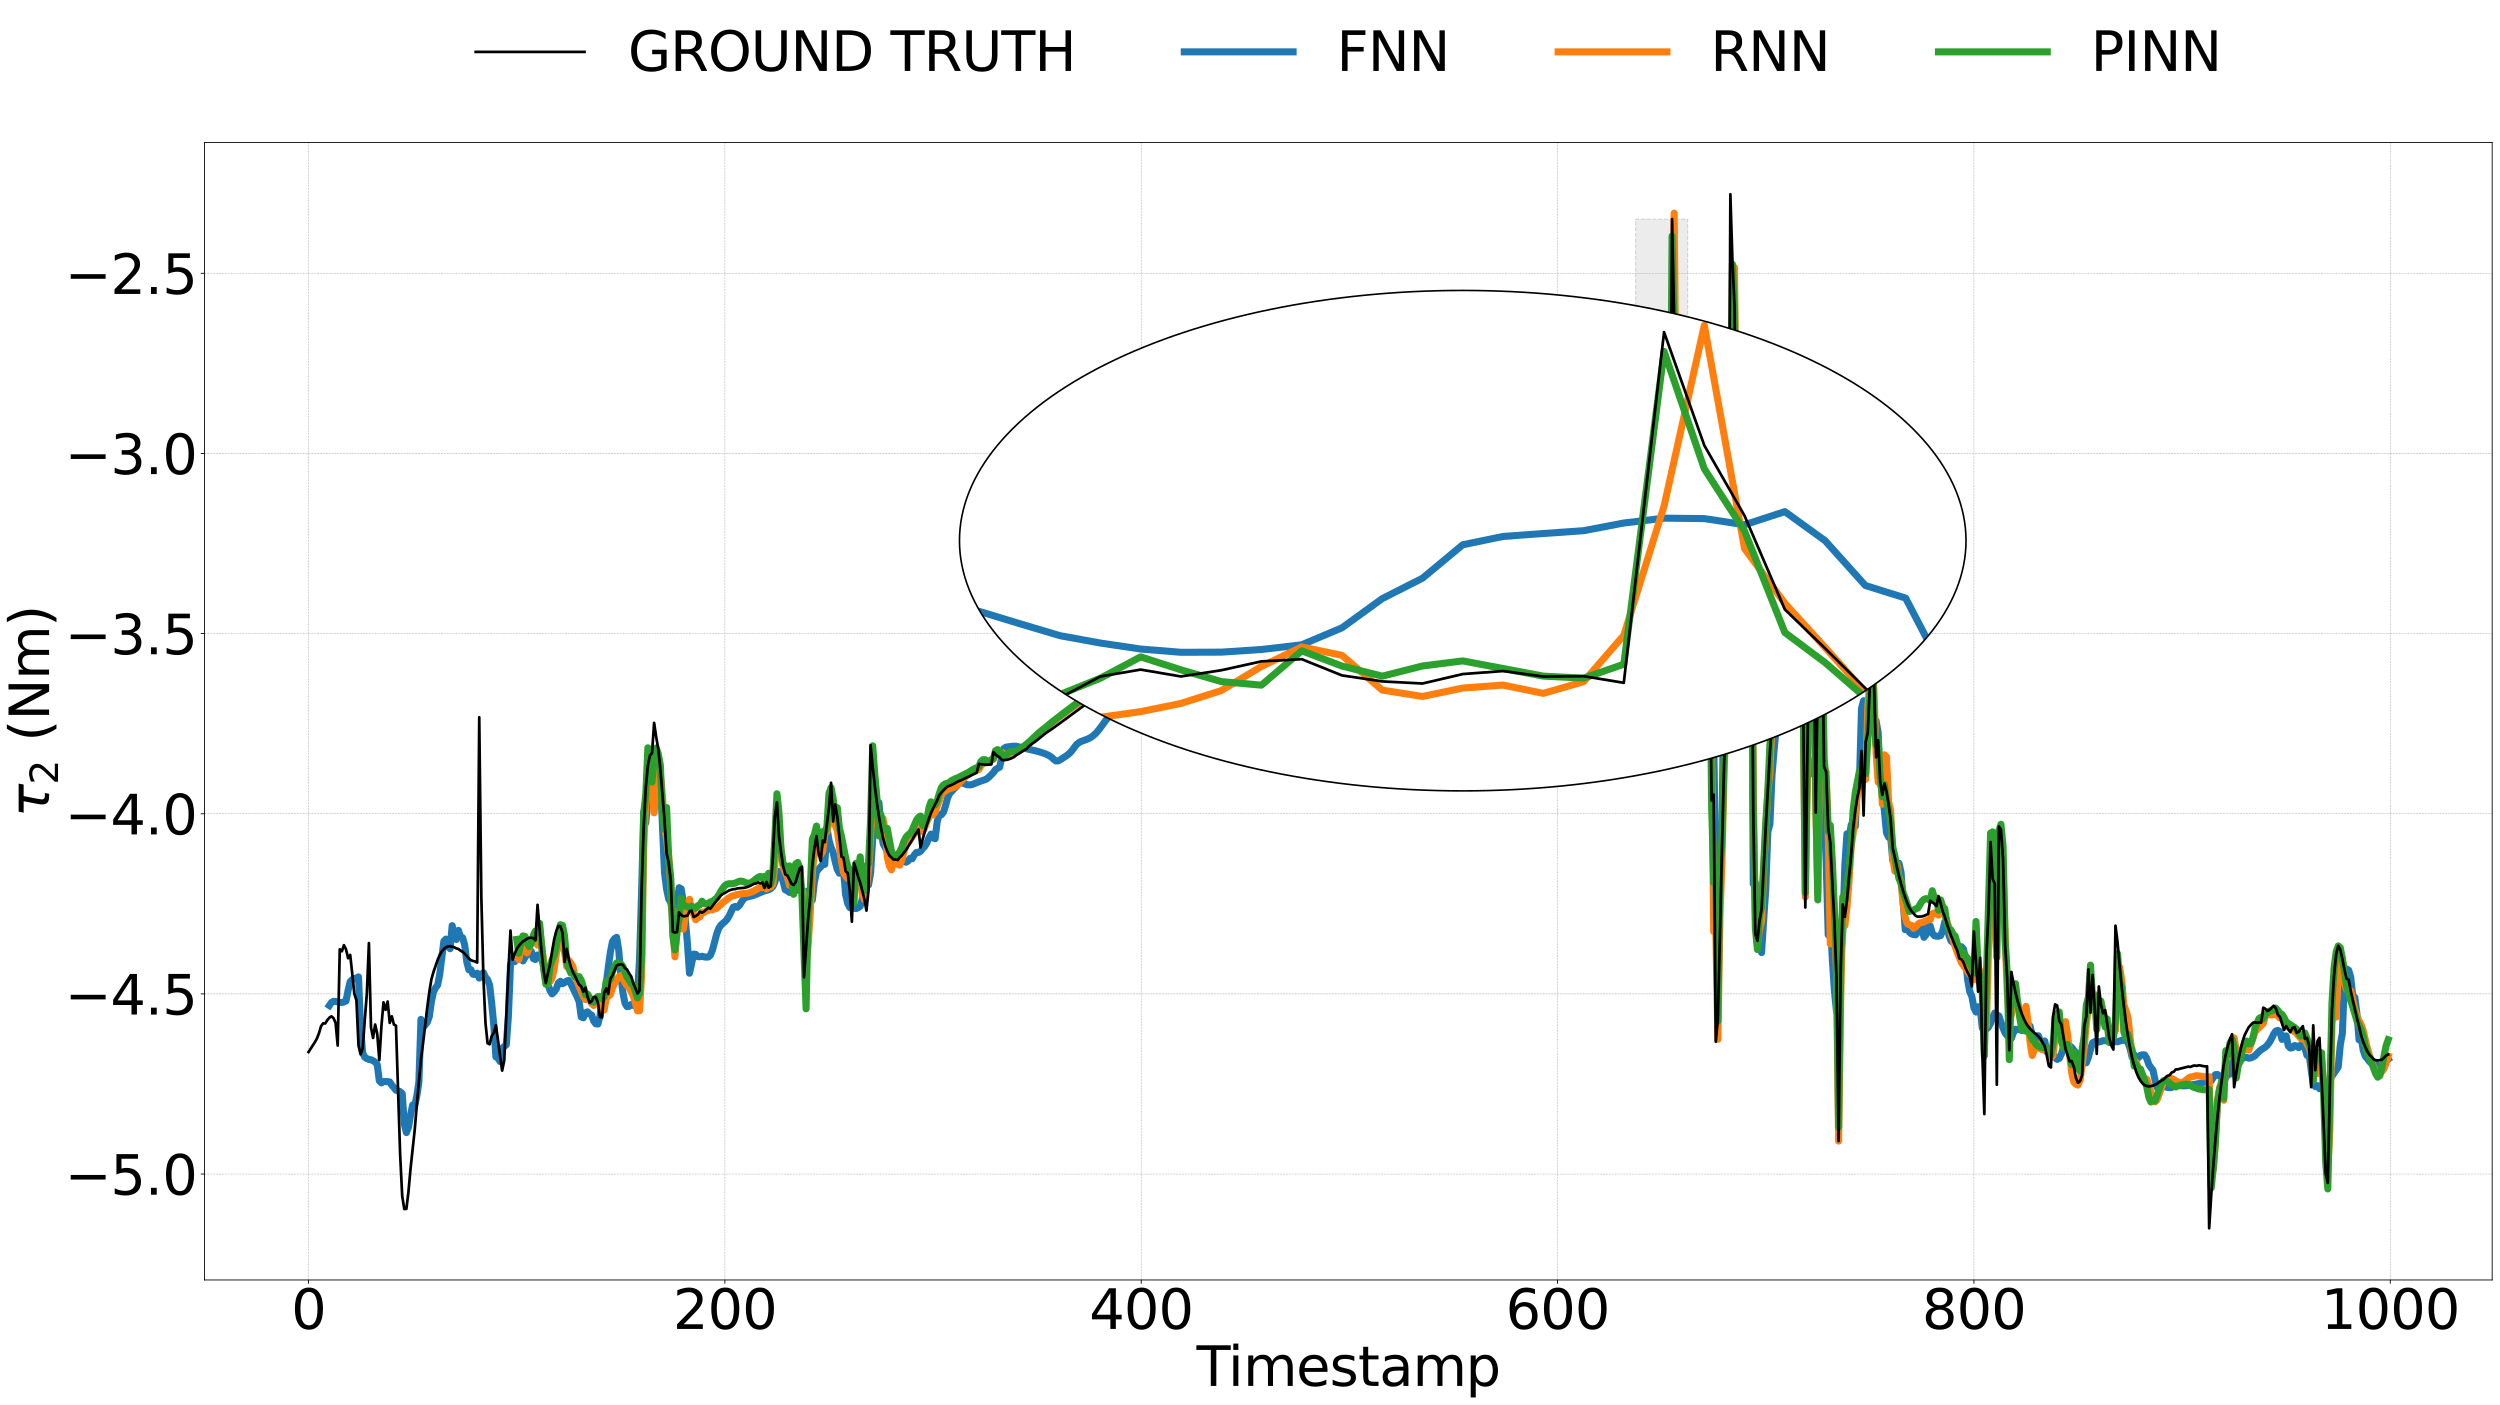 <?xml version="1.0" encoding="utf-8" standalone="no"?>
<!DOCTYPE svg PUBLIC "-//W3C//DTD SVG 1.1//EN"
  "http://www.w3.org/Graphics/SVG/1.1/DTD/svg11.dtd">
<svg xmlns:xlink="http://www.w3.org/1999/xlink" width="2297.637pt" height="1291.326pt" viewBox="0 0 2297.637 1291.326" xmlns="http://www.w3.org/2000/svg" version="1.1">
 <defs>
  <style type="text/css">*{stroke-linejoin: round; stroke-linecap: butt}</style>
 </defs>
 <g id="figure_1">
  <g id="patch_1">
   <path d="M 0 1291.326 
L 2297.637 1291.326 
L 2297.637 0 
L 0 0 
z
" style="fill: #ffffff"/>
  </g>
  <g id="axes_1">
   <g id="patch_2">
    <path d="M 188.005 1176.344 
L 2290.437 1176.344 
L 2290.437 131.044 
L 188.005 131.044 
z
" style="fill: #ffffff"/>
   </g>
   <g id="patch_3">
    <path d="M 1503.244 538.271 
L 1551.075 538.271 
L 1551.075 201.399 
L 1503.244 201.399 
z
" clip-path="url(#p7c9282f3ad)" style="fill: #808080; opacity: 0.15; stroke-dasharray: 3.7,1.6; stroke-dashoffset: 0; stroke: #000000; stroke-linejoin: miter"/>
   </g>
   <g id="matplotlib.axis_1">
    <g id="xtick_1">
     <g id="line2d_1">
      <path d="M 283.57 1176.344 
L 283.57 131.044 
" clip-path="url(#p7c9282f3ad)" style="fill: none; stroke-dasharray: 1.85,0.8; stroke-dashoffset: 0; stroke: #b0b0b0; stroke-width: 0.5"/>
     </g>
     <g id="line2d_2">
      <defs>
       <path id="m5f2cecc596" d="M 0 0 
L 0 3.5 
" style="stroke: #000000; stroke-width: 0.8"/>
      </defs>
      <g>
       <use xlink:href="#m5f2cecc596" x="283.57" y="1176.344" style="stroke: #000000; stroke-width: 0.8"/>
      </g>
     </g>
     <g id="text_1">
      <!-- 0 -->
      <g transform="translate(267.664 1221.337) scale(0.5 -0.5)">
       <defs>
        <path id="DejaVuSans-30" d="M 2034 4250 
Q 1547 4250 1301 3770 
Q 1056 3291 1056 2328 
Q 1056 1369 1301 889 
Q 1547 409 2034 409 
Q 2525 409 2770 889 
Q 3016 1369 3016 2328 
Q 3016 3291 2770 3770 
Q 2525 4250 2034 4250 
z
M 2034 4750 
Q 2819 4750 3233 4129 
Q 3647 3509 3647 2328 
Q 3647 1150 3233 529 
Q 2819 -91 2034 -91 
Q 1250 -91 836 529 
Q 422 1150 422 2328 
Q 422 3509 836 4129 
Q 1250 4750 2034 4750 
z
" transform="scale(0.016)"/>
       </defs>
       <use xlink:href="#DejaVuSans-30"/>
      </g>
     </g>
    </g>
    <g id="xtick_2">
     <g id="line2d_3">
      <path d="M 666.213 1176.344 
L 666.213 131.044 
" clip-path="url(#p7c9282f3ad)" style="fill: none; stroke-dasharray: 1.85,0.8; stroke-dashoffset: 0; stroke: #b0b0b0; stroke-width: 0.5"/>
     </g>
     <g id="line2d_4">
      <g>
       <use xlink:href="#m5f2cecc596" x="666.213" y="1176.344" style="stroke: #000000; stroke-width: 0.8"/>
      </g>
     </g>
     <g id="text_2">
      <!-- 200 -->
      <g transform="translate(618.494 1221.337) scale(0.5 -0.5)">
       <defs>
        <path id="DejaVuSans-32" d="M 1228 531 
L 3431 531 
L 3431 0 
L 469 0 
L 469 531 
Q 828 903 1448 1529 
Q 2069 2156 2228 2338 
Q 2531 2678 2651 2914 
Q 2772 3150 2772 3378 
Q 2772 3750 2511 3984 
Q 2250 4219 1831 4219 
Q 1534 4219 1204 4116 
Q 875 4013 500 3803 
L 500 4441 
Q 881 4594 1212 4672 
Q 1544 4750 1819 4750 
Q 2544 4750 2975 4387 
Q 3406 4025 3406 3419 
Q 3406 3131 3298 2873 
Q 3191 2616 2906 2266 
Q 2828 2175 2409 1742 
Q 1991 1309 1228 531 
z
" transform="scale(0.016)"/>
       </defs>
       <use xlink:href="#DejaVuSans-32"/>
       <use xlink:href="#DejaVuSans-30" x="63.623"/>
       <use xlink:href="#DejaVuSans-30" x="127.246"/>
      </g>
     </g>
    </g>
    <g id="xtick_3">
     <g id="line2d_5">
      <path d="M 1048.856 1176.344 
L 1048.856 131.044 
" clip-path="url(#p7c9282f3ad)" style="fill: none; stroke-dasharray: 1.85,0.8; stroke-dashoffset: 0; stroke: #b0b0b0; stroke-width: 0.5"/>
     </g>
     <g id="line2d_6">
      <g>
       <use xlink:href="#m5f2cecc596" x="1048.856" y="1176.344" style="stroke: #000000; stroke-width: 0.8"/>
      </g>
     </g>
     <g id="text_3">
      <!-- 400 -->
      <g transform="translate(1001.137 1221.337) scale(0.5 -0.5)">
       <defs>
        <path id="DejaVuSans-34" d="M 2419 4116 
L 825 1625 
L 2419 1625 
L 2419 4116 
z
M 2253 4666 
L 3047 4666 
L 3047 1625 
L 3713 1625 
L 3713 1100 
L 3047 1100 
L 3047 0 
L 2419 0 
L 2419 1100 
L 313 1100 
L 313 1709 
L 2253 4666 
z
" transform="scale(0.016)"/>
       </defs>
       <use xlink:href="#DejaVuSans-34"/>
       <use xlink:href="#DejaVuSans-30" x="63.623"/>
       <use xlink:href="#DejaVuSans-30" x="127.246"/>
      </g>
     </g>
    </g>
    <g id="xtick_4">
     <g id="line2d_7">
      <path d="M 1431.499 1176.344 
L 1431.499 131.044 
" clip-path="url(#p7c9282f3ad)" style="fill: none; stroke-dasharray: 1.85,0.8; stroke-dashoffset: 0; stroke: #b0b0b0; stroke-width: 0.5"/>
     </g>
     <g id="line2d_8">
      <g>
       <use xlink:href="#m5f2cecc596" x="1431.499" y="1176.344" style="stroke: #000000; stroke-width: 0.8"/>
      </g>
     </g>
     <g id="text_4">
      <!-- 600 -->
      <g transform="translate(1383.78 1221.337) scale(0.5 -0.5)">
       <defs>
        <path id="DejaVuSans-36" d="M 2113 2584 
Q 1688 2584 1439 2293 
Q 1191 2003 1191 1497 
Q 1191 994 1439 701 
Q 1688 409 2113 409 
Q 2538 409 2786 701 
Q 3034 994 3034 1497 
Q 3034 2003 2786 2293 
Q 2538 2584 2113 2584 
z
M 3366 4563 
L 3366 3988 
Q 3128 4100 2886 4159 
Q 2644 4219 2406 4219 
Q 1781 4219 1451 3797 
Q 1122 3375 1075 2522 
Q 1259 2794 1537 2939 
Q 1816 3084 2150 3084 
Q 2853 3084 3261 2657 
Q 3669 2231 3669 1497 
Q 3669 778 3244 343 
Q 2819 -91 2113 -91 
Q 1303 -91 875 529 
Q 447 1150 447 2328 
Q 447 3434 972 4092 
Q 1497 4750 2381 4750 
Q 2619 4750 2861 4703 
Q 3103 4656 3366 4563 
z
" transform="scale(0.016)"/>
       </defs>
       <use xlink:href="#DejaVuSans-36"/>
       <use xlink:href="#DejaVuSans-30" x="63.623"/>
       <use xlink:href="#DejaVuSans-30" x="127.246"/>
      </g>
     </g>
    </g>
    <g id="xtick_5">
     <g id="line2d_9">
      <path d="M 1814.142 1176.344 
L 1814.142 131.044 
" clip-path="url(#p7c9282f3ad)" style="fill: none; stroke-dasharray: 1.85,0.8; stroke-dashoffset: 0; stroke: #b0b0b0; stroke-width: 0.5"/>
     </g>
     <g id="line2d_10">
      <g>
       <use xlink:href="#m5f2cecc596" x="1814.142" y="1176.344" style="stroke: #000000; stroke-width: 0.8"/>
      </g>
     </g>
     <g id="text_5">
      <!-- 800 -->
      <g transform="translate(1766.423 1221.337) scale(0.5 -0.5)">
       <defs>
        <path id="DejaVuSans-38" d="M 2034 2216 
Q 1584 2216 1326 1975 
Q 1069 1734 1069 1313 
Q 1069 891 1326 650 
Q 1584 409 2034 409 
Q 2484 409 2743 651 
Q 3003 894 3003 1313 
Q 3003 1734 2745 1975 
Q 2488 2216 2034 2216 
z
M 1403 2484 
Q 997 2584 770 2862 
Q 544 3141 544 3541 
Q 544 4100 942 4425 
Q 1341 4750 2034 4750 
Q 2731 4750 3128 4425 
Q 3525 4100 3525 3541 
Q 3525 3141 3298 2862 
Q 3072 2584 2669 2484 
Q 3125 2378 3379 2068 
Q 3634 1759 3634 1313 
Q 3634 634 3220 271 
Q 2806 -91 2034 -91 
Q 1263 -91 848 271 
Q 434 634 434 1313 
Q 434 1759 690 2068 
Q 947 2378 1403 2484 
z
M 1172 3481 
Q 1172 3119 1398 2916 
Q 1625 2713 2034 2713 
Q 2441 2713 2670 2916 
Q 2900 3119 2900 3481 
Q 2900 3844 2670 4047 
Q 2441 4250 2034 4250 
Q 1625 4250 1398 4047 
Q 1172 3844 1172 3481 
z
" transform="scale(0.016)"/>
       </defs>
       <use xlink:href="#DejaVuSans-38"/>
       <use xlink:href="#DejaVuSans-30" x="63.623"/>
       <use xlink:href="#DejaVuSans-30" x="127.246"/>
      </g>
     </g>
    </g>
    <g id="xtick_6">
     <g id="line2d_11">
      <path d="M 2196.785 1176.344 
L 2196.785 131.044 
" clip-path="url(#p7c9282f3ad)" style="fill: none; stroke-dasharray: 1.85,0.8; stroke-dashoffset: 0; stroke: #b0b0b0; stroke-width: 0.5"/>
     </g>
     <g id="line2d_12">
      <g>
       <use xlink:href="#m5f2cecc596" x="2196.785" y="1176.344" style="stroke: #000000; stroke-width: 0.8"/>
      </g>
     </g>
     <g id="text_6">
      <!-- 1000 -->
      <g transform="translate(2133.16 1221.337) scale(0.5 -0.5)">
       <defs>
        <path id="DejaVuSans-31" d="M 794 531 
L 1825 531 
L 1825 4091 
L 703 3866 
L 703 4441 
L 1819 4666 
L 2450 4666 
L 2450 531 
L 3481 531 
L 3481 0 
L 794 0 
L 794 531 
z
" transform="scale(0.016)"/>
       </defs>
       <use xlink:href="#DejaVuSans-31"/>
       <use xlink:href="#DejaVuSans-30" x="63.623"/>
       <use xlink:href="#DejaVuSans-30" x="127.246"/>
       <use xlink:href="#DejaVuSans-30" x="190.869"/>
      </g>
     </g>
    </g>
    <g id="text_7">
     <!-- Timestamp -->
     <g transform="translate(1099.686 1273.727) scale(0.5 -0.5)">
      <defs>
       <path id="DejaVuSans-54" d="M -19 4666 
L 3928 4666 
L 3928 4134 
L 2272 4134 
L 2272 0 
L 1638 0 
L 1638 4134 
L -19 4134 
L -19 4666 
z
" transform="scale(0.016)"/>
       <path id="DejaVuSans-69" d="M 603 3500 
L 1178 3500 
L 1178 0 
L 603 0 
L 603 3500 
z
M 603 4863 
L 1178 4863 
L 1178 4134 
L 603 4134 
L 603 4863 
z
" transform="scale(0.016)"/>
       <path id="DejaVuSans-6d" d="M 3328 2828 
Q 3544 3216 3844 3400 
Q 4144 3584 4550 3584 
Q 5097 3584 5394 3201 
Q 5691 2819 5691 2113 
L 5691 0 
L 5113 0 
L 5113 2094 
Q 5113 2597 4934 2840 
Q 4756 3084 4391 3084 
Q 3944 3084 3684 2787 
Q 3425 2491 3425 1978 
L 3425 0 
L 2847 0 
L 2847 2094 
Q 2847 2600 2669 2842 
Q 2491 3084 2119 3084 
Q 1678 3084 1418 2786 
Q 1159 2488 1159 1978 
L 1159 0 
L 581 0 
L 581 3500 
L 1159 3500 
L 1159 2956 
Q 1356 3278 1631 3431 
Q 1906 3584 2284 3584 
Q 2666 3584 2933 3390 
Q 3200 3197 3328 2828 
z
" transform="scale(0.016)"/>
       <path id="DejaVuSans-65" d="M 3597 1894 
L 3597 1613 
L 953 1613 
Q 991 1019 1311 708 
Q 1631 397 2203 397 
Q 2534 397 2845 478 
Q 3156 559 3463 722 
L 3463 178 
Q 3153 47 2828 -22 
Q 2503 -91 2169 -91 
Q 1331 -91 842 396 
Q 353 884 353 1716 
Q 353 2575 817 3079 
Q 1281 3584 2069 3584 
Q 2775 3584 3186 3129 
Q 3597 2675 3597 1894 
z
M 3022 2063 
Q 3016 2534 2758 2815 
Q 2500 3097 2075 3097 
Q 1594 3097 1305 2825 
Q 1016 2553 972 2059 
L 3022 2063 
z
" transform="scale(0.016)"/>
       <path id="DejaVuSans-73" d="M 2834 3397 
L 2834 2853 
Q 2591 2978 2328 3040 
Q 2066 3103 1784 3103 
Q 1356 3103 1142 2972 
Q 928 2841 928 2578 
Q 928 2378 1081 2264 
Q 1234 2150 1697 2047 
L 1894 2003 
Q 2506 1872 2764 1633 
Q 3022 1394 3022 966 
Q 3022 478 2636 193 
Q 2250 -91 1575 -91 
Q 1294 -91 989 -36 
Q 684 19 347 128 
L 347 722 
Q 666 556 975 473 
Q 1284 391 1588 391 
Q 1994 391 2212 530 
Q 2431 669 2431 922 
Q 2431 1156 2273 1281 
Q 2116 1406 1581 1522 
L 1381 1569 
Q 847 1681 609 1914 
Q 372 2147 372 2553 
Q 372 3047 722 3315 
Q 1072 3584 1716 3584 
Q 2034 3584 2315 3537 
Q 2597 3491 2834 3397 
z
" transform="scale(0.016)"/>
       <path id="DejaVuSans-74" d="M 1172 4494 
L 1172 3500 
L 2356 3500 
L 2356 3053 
L 1172 3053 
L 1172 1153 
Q 1172 725 1289 603 
Q 1406 481 1766 481 
L 2356 481 
L 2356 0 
L 1766 0 
Q 1100 0 847 248 
Q 594 497 594 1153 
L 594 3053 
L 172 3053 
L 172 3500 
L 594 3500 
L 594 4494 
L 1172 4494 
z
" transform="scale(0.016)"/>
       <path id="DejaVuSans-61" d="M 2194 1759 
Q 1497 1759 1228 1600 
Q 959 1441 959 1056 
Q 959 750 1161 570 
Q 1363 391 1709 391 
Q 2188 391 2477 730 
Q 2766 1069 2766 1631 
L 2766 1759 
L 2194 1759 
z
M 3341 1997 
L 3341 0 
L 2766 0 
L 2766 531 
Q 2569 213 2275 61 
Q 1981 -91 1556 -91 
Q 1019 -91 701 211 
Q 384 513 384 1019 
Q 384 1609 779 1909 
Q 1175 2209 1959 2209 
L 2766 2209 
L 2766 2266 
Q 2766 2663 2505 2880 
Q 2244 3097 1772 3097 
Q 1472 3097 1187 3025 
Q 903 2953 641 2809 
L 641 3341 
Q 956 3463 1253 3523 
Q 1550 3584 1831 3584 
Q 2591 3584 2966 3190 
Q 3341 2797 3341 1997 
z
" transform="scale(0.016)"/>
       <path id="DejaVuSans-70" d="M 1159 525 
L 1159 -1331 
L 581 -1331 
L 581 3500 
L 1159 3500 
L 1159 2969 
Q 1341 3281 1617 3432 
Q 1894 3584 2278 3584 
Q 2916 3584 3314 3078 
Q 3713 2572 3713 1747 
Q 3713 922 3314 415 
Q 2916 -91 2278 -91 
Q 1894 -91 1617 61 
Q 1341 213 1159 525 
z
M 3116 1747 
Q 3116 2381 2855 2742 
Q 2594 3103 2138 3103 
Q 1681 3103 1420 2742 
Q 1159 2381 1159 1747 
Q 1159 1113 1420 752 
Q 1681 391 2138 391 
Q 2594 391 2855 752 
Q 3116 1113 3116 1747 
z
" transform="scale(0.016)"/>
      </defs>
      <use xlink:href="#DejaVuSans-54"/>
      <use xlink:href="#DejaVuSans-69" x="57.959"/>
      <use xlink:href="#DejaVuSans-6d" x="85.742"/>
      <use xlink:href="#DejaVuSans-65" x="183.154"/>
      <use xlink:href="#DejaVuSans-73" x="244.678"/>
      <use xlink:href="#DejaVuSans-74" x="296.777"/>
      <use xlink:href="#DejaVuSans-61" x="335.986"/>
      <use xlink:href="#DejaVuSans-6d" x="397.266"/>
      <use xlink:href="#DejaVuSans-70" x="494.678"/>
     </g>
    </g>
   </g>
   <g id="matplotlib.axis_2">
    <g id="ytick_1">
     <g id="line2d_13">
      <path d="M 188.005 1079.013 
L 2290.437 1079.013 
" clip-path="url(#p7c9282f3ad)" style="fill: none; stroke-dasharray: 1.85,0.8; stroke-dashoffset: 0; stroke: #b0b0b0; stroke-width: 0.5"/>
     </g>
     <g id="line2d_14">
      <defs>
       <path id="m03dfc58188" d="M 0 0 
L -3.5 0 
" style="stroke: #000000; stroke-width: 0.8"/>
      </defs>
      <g>
       <use xlink:href="#m03dfc58188" x="188.005" y="1079.013" style="stroke: #000000; stroke-width: 0.8"/>
      </g>
     </g>
     <g id="text_8">
      <!-- −5.0 -->
      <g transform="translate(59.591 1098.009) scale(0.5 -0.5)">
       <defs>
        <path id="DejaVuSans-2212" d="M 678 2272 
L 4684 2272 
L 4684 1741 
L 678 1741 
L 678 2272 
z
" transform="scale(0.016)"/>
        <path id="DejaVuSans-35" d="M 691 4666 
L 3169 4666 
L 3169 4134 
L 1269 4134 
L 1269 2991 
Q 1406 3038 1543 3061 
Q 1681 3084 1819 3084 
Q 2600 3084 3056 2656 
Q 3513 2228 3513 1497 
Q 3513 744 3044 326 
Q 2575 -91 1722 -91 
Q 1428 -91 1123 -41 
Q 819 9 494 109 
L 494 744 
Q 775 591 1075 516 
Q 1375 441 1709 441 
Q 2250 441 2565 725 
Q 2881 1009 2881 1497 
Q 2881 1984 2565 2268 
Q 2250 2553 1709 2553 
Q 1456 2553 1204 2497 
Q 953 2441 691 2322 
L 691 4666 
z
" transform="scale(0.016)"/>
        <path id="DejaVuSans-2e" d="M 684 794 
L 1344 794 
L 1344 0 
L 684 0 
L 684 794 
z
" transform="scale(0.016)"/>
       </defs>
       <use xlink:href="#DejaVuSans-2212"/>
       <use xlink:href="#DejaVuSans-35" x="83.789"/>
       <use xlink:href="#DejaVuSans-2e" x="147.412"/>
       <use xlink:href="#DejaVuSans-30" x="179.199"/>
      </g>
     </g>
    </g>
    <g id="ytick_2">
     <g id="line2d_15">
      <path d="M 188.005 913.443 
L 2290.437 913.443 
" clip-path="url(#p7c9282f3ad)" style="fill: none; stroke-dasharray: 1.85,0.8; stroke-dashoffset: 0; stroke: #b0b0b0; stroke-width: 0.5"/>
     </g>
     <g id="line2d_16">
      <g>
       <use xlink:href="#m03dfc58188" x="188.005" y="913.443" style="stroke: #000000; stroke-width: 0.8"/>
      </g>
     </g>
     <g id="text_9">
      <!-- −4.5 -->
      <g transform="translate(59.591 932.439) scale(0.5 -0.5)">
       <use xlink:href="#DejaVuSans-2212"/>
       <use xlink:href="#DejaVuSans-34" x="83.789"/>
       <use xlink:href="#DejaVuSans-2e" x="147.412"/>
       <use xlink:href="#DejaVuSans-35" x="179.199"/>
      </g>
     </g>
    </g>
    <g id="ytick_3">
     <g id="line2d_17">
      <path d="M 188.005 747.872 
L 2290.437 747.872 
" clip-path="url(#p7c9282f3ad)" style="fill: none; stroke-dasharray: 1.85,0.8; stroke-dashoffset: 0; stroke: #b0b0b0; stroke-width: 0.5"/>
     </g>
     <g id="line2d_18">
      <g>
       <use xlink:href="#m03dfc58188" x="188.005" y="747.872" style="stroke: #000000; stroke-width: 0.8"/>
      </g>
     </g>
     <g id="text_10">
      <!-- −4.0 -->
      <g transform="translate(59.591 766.868) scale(0.5 -0.5)">
       <use xlink:href="#DejaVuSans-2212"/>
       <use xlink:href="#DejaVuSans-34" x="83.789"/>
       <use xlink:href="#DejaVuSans-2e" x="147.412"/>
       <use xlink:href="#DejaVuSans-30" x="179.199"/>
      </g>
     </g>
    </g>
    <g id="ytick_4">
     <g id="line2d_19">
      <path d="M 188.005 582.302 
L 2290.437 582.302 
" clip-path="url(#p7c9282f3ad)" style="fill: none; stroke-dasharray: 1.85,0.8; stroke-dashoffset: 0; stroke: #b0b0b0; stroke-width: 0.5"/>
     </g>
     <g id="line2d_20">
      <g>
       <use xlink:href="#m03dfc58188" x="188.005" y="582.302" style="stroke: #000000; stroke-width: 0.8"/>
      </g>
     </g>
     <g id="text_11">
      <!-- −3.5 -->
      <g transform="translate(59.591 601.298) scale(0.5 -0.5)">
       <defs>
        <path id="DejaVuSans-33" d="M 2597 2516 
Q 3050 2419 3304 2112 
Q 3559 1806 3559 1356 
Q 3559 666 3084 287 
Q 2609 -91 1734 -91 
Q 1441 -91 1130 -33 
Q 819 25 488 141 
L 488 750 
Q 750 597 1062 519 
Q 1375 441 1716 441 
Q 2309 441 2620 675 
Q 2931 909 2931 1356 
Q 2931 1769 2642 2001 
Q 2353 2234 1838 2234 
L 1294 2234 
L 1294 2753 
L 1863 2753 
Q 2328 2753 2575 2939 
Q 2822 3125 2822 3475 
Q 2822 3834 2567 4026 
Q 2313 4219 1838 4219 
Q 1578 4219 1281 4162 
Q 984 4106 628 3988 
L 628 4550 
Q 988 4650 1302 4700 
Q 1616 4750 1894 4750 
Q 2613 4750 3031 4423 
Q 3450 4097 3450 3541 
Q 3450 3153 3228 2886 
Q 3006 2619 2597 2516 
z
" transform="scale(0.016)"/>
       </defs>
       <use xlink:href="#DejaVuSans-2212"/>
       <use xlink:href="#DejaVuSans-33" x="83.789"/>
       <use xlink:href="#DejaVuSans-2e" x="147.412"/>
       <use xlink:href="#DejaVuSans-35" x="179.199"/>
      </g>
     </g>
    </g>
    <g id="ytick_5">
     <g id="line2d_21">
      <path d="M 188.005 416.731 
L 2290.437 416.731 
" clip-path="url(#p7c9282f3ad)" style="fill: none; stroke-dasharray: 1.85,0.8; stroke-dashoffset: 0; stroke: #b0b0b0; stroke-width: 0.5"/>
     </g>
     <g id="line2d_22">
      <g>
       <use xlink:href="#m03dfc58188" x="188.005" y="416.731" style="stroke: #000000; stroke-width: 0.8"/>
      </g>
     </g>
     <g id="text_12">
      <!-- −3.0 -->
      <g transform="translate(59.591 435.727) scale(0.5 -0.5)">
       <use xlink:href="#DejaVuSans-2212"/>
       <use xlink:href="#DejaVuSans-33" x="83.789"/>
       <use xlink:href="#DejaVuSans-2e" x="147.412"/>
       <use xlink:href="#DejaVuSans-30" x="179.199"/>
      </g>
     </g>
    </g>
    <g id="ytick_6">
     <g id="line2d_23">
      <path d="M 188.005 251.161 
L 2290.437 251.161 
" clip-path="url(#p7c9282f3ad)" style="fill: none; stroke-dasharray: 1.85,0.8; stroke-dashoffset: 0; stroke: #b0b0b0; stroke-width: 0.5"/>
     </g>
     <g id="line2d_24">
      <g>
       <use xlink:href="#m03dfc58188" x="188.005" y="251.161" style="stroke: #000000; stroke-width: 0.8"/>
      </g>
     </g>
     <g id="text_13">
      <!-- −2.5 -->
      <g transform="translate(59.591 270.157) scale(0.5 -0.5)">
       <use xlink:href="#DejaVuSans-2212"/>
       <use xlink:href="#DejaVuSans-32" x="83.789"/>
       <use xlink:href="#DejaVuSans-2e" x="147.412"/>
       <use xlink:href="#DejaVuSans-35" x="179.199"/>
      </g>
     </g>
    </g>
    <g id="text_14">
     <!-- $\tau_{2}$ (Nm) -->
     <g transform="translate(45.192 751.194) rotate(-90) scale(0.5 -0.5)">
      <defs>
       <path id="DejaVuSans-Oblique-3c4" d="M 2103 638 
Q 2188 488 2525 488 
L 2800 488 
L 2706 0 
L 2363 0 
Q 1800 0 1600 300 
Q 1403 606 1534 1269 
L 1856 2925 
L 541 2925 
L 653 3500 
L 3881 3500 
L 3769 2925 
L 2444 2925 
L 2113 1234 
Q 2025 781 2103 638 
z
" transform="scale(0.016)"/>
       <path id="DejaVuSans-20" transform="scale(0.016)"/>
       <path id="DejaVuSans-28" d="M 1984 4856 
Q 1566 4138 1362 3434 
Q 1159 2731 1159 2009 
Q 1159 1288 1364 580 
Q 1569 -128 1984 -844 
L 1484 -844 
Q 1016 -109 783 600 
Q 550 1309 550 2009 
Q 550 2706 781 3412 
Q 1013 4119 1484 4856 
L 1984 4856 
z
" transform="scale(0.016)"/>
       <path id="DejaVuSans-4e" d="M 628 4666 
L 1478 4666 
L 3547 763 
L 3547 4666 
L 4159 4666 
L 4159 0 
L 3309 0 
L 1241 3903 
L 1241 0 
L 628 0 
L 628 4666 
z
" transform="scale(0.016)"/>
       <path id="DejaVuSans-29" d="M 513 4856 
L 1013 4856 
Q 1481 4119 1714 3412 
Q 1947 2706 1947 2009 
Q 1947 1309 1714 600 
Q 1481 -109 1013 -844 
L 513 -844 
Q 928 -128 1133 580 
Q 1338 1288 1338 2009 
Q 1338 2731 1133 3434 
Q 928 4138 513 4856 
z
" transform="scale(0.016)"/>
      </defs>
      <use xlink:href="#DejaVuSans-Oblique-3c4" transform="translate(0 0.125)"/>
      <use xlink:href="#DejaVuSans-32" transform="translate(60.205 -16.281) scale(0.7)"/>
      <use xlink:href="#DejaVuSans-20" transform="translate(107.476 0.125)"/>
      <use xlink:href="#DejaVuSans-28" transform="translate(139.263 0.125)"/>
      <use xlink:href="#DejaVuSans-4e" transform="translate(178.276 0.125)"/>
      <use xlink:href="#DejaVuSans-6d" transform="translate(253.081 0.125)"/>
      <use xlink:href="#DejaVuSans-29" transform="translate(350.493 0.125)"/>
     </g>
    </g>
   </g>
   <g id="line2d_25">
    <path d="M 302.702 924.109 
L 304.615 921.318 
L 306.528 920.282 
L 308.442 920.396 
L 310.355 920.761 
L 312.268 921.257 
L 314.181 921.394 
L 316.094 920.823 
L 318.008 919.951 
L 319.921 910.153 
L 321.834 902.213 
L 323.747 900.261 
L 325.661 899.438 
L 327.574 898.8 
L 329.487 897.827 
L 331.4 945.535 
L 333.313 967.686 
L 335.227 971.626 
L 337.14 972.878 
L 339.053 973.681 
L 340.966 973.97 
L 342.879 974.863 
L 344.793 976.059 
L 346.706 978.497 
L 348.619 993.343 
L 350.532 995.227 
L 352.446 994.051 
L 356.272 994.054 
L 358.185 994.341 
L 360.098 997.263 
L 362.012 999.503 
L 363.925 1001.973 
L 365.838 1002.532 
L 367.751 1003.283 
L 369.664 1005.065 
L 371.578 1033.109 
L 373.491 1040.886 
L 375.404 1036.101 
L 377.317 1024.784 
L 379.231 1015.538 
L 381.144 1016.142 
L 383.057 1007.386 
L 384.97 994.723 
L 386.883 936.88 
L 388.797 944.453 
L 390.71 941.946 
L 392.623 939.642 
L 394.536 934.422 
L 396.449 920.734 
L 398.363 911.718 
L 400.276 907.88 
L 402.189 905.328 
L 404.102 895.652 
L 407.929 865.005 
L 409.842 863.09 
L 411.755 869.456 
L 413.668 871.892 
L 415.582 850.701 
L 417.495 860.869 
L 419.408 863.412 
L 421.321 855.088 
L 423.234 860.907 
L 425.148 861.778 
L 427.061 868.329 
L 428.974 883.806 
L 430.887 891.241 
L 432.801 891.176 
L 434.714 895.373 
L 436.627 895.591 
L 438.54 894.404 
L 440.453 898.925 
L 442.367 895.815 
L 444.28 893.887 
L 446.193 898.088 
L 448.106 900.361 
L 450.019 905.526 
L 451.933 922.327 
L 453.846 942.433 
L 455.759 971.378 
L 457.672 972.482 
L 459.586 975.594 
L 461.499 963.596 
L 465.325 960.07 
L 467.238 934.049 
L 469.152 886.615 
L 471.065 880.984 
L 472.978 883.829 
L 474.891 881.152 
L 476.804 874.357 
L 478.718 874.622 
L 480.631 883.141 
L 482.544 879.899 
L 484.457 876.952 
L 486.371 876.334 
L 488.284 874.306 
L 490.197 881.062 
L 492.11 881.814 
L 494.023 877.698 
L 495.937 878.12 
L 497.85 880.205 
L 499.763 889.187 
L 501.676 901.091 
L 503.59 904.54 
L 505.503 910.434 
L 507.416 913.408 
L 509.329 911.525 
L 511.242 908.913 
L 513.156 903.351 
L 515.069 901.871 
L 516.982 904.082 
L 518.895 903.006 
L 520.808 901.619 
L 522.722 901.014 
L 524.635 904.148 
L 526.548 907.912 
L 528.461 912.11 
L 530.375 916.012 
L 532.288 920.754 
L 534.201 934.653 
L 536.114 935.389 
L 538.027 930.882 
L 539.941 929.933 
L 541.854 931.88 
L 543.767 932.981 
L 545.68 938.421 
L 547.593 940.948 
L 549.507 941.145 
L 551.42 933.841 
L 553.333 919.649 
L 555.246 914.319 
L 557.16 903.871 
L 559.073 888.844 
L 560.986 875.039 
L 562.899 865.328 
L 564.812 862.672 
L 566.726 861.473 
L 568.639 873.114 
L 570.552 896.394 
L 572.465 912.227 
L 574.378 921.997 
L 576.292 925.172 
L 578.205 924.873 
L 580.118 923.162 
L 582.031 924.022 
L 585.858 913.798 
L 587.771 881.628 
L 589.684 818.36 
L 591.597 746.182 
L 593.511 756.192 
L 597.337 713.096 
L 599.25 712.054 
L 601.163 720.763 
L 603.077 721.953 
L 604.99 710.508 
L 606.903 713.017 
L 608.816 759.114 
L 610.73 802.2 
L 612.643 817.152 
L 614.556 826.312 
L 616.469 829.22 
L 620.296 853.945 
L 622.209 831.681 
L 624.122 815.85 
L 626.035 816.87 
L 627.948 828.884 
L 629.862 844.956 
L 631.775 867.102 
L 633.688 894.44 
L 637.515 876.901 
L 639.428 877.14 
L 641.341 879.232 
L 643.254 879.278 
L 645.167 878.844 
L 647.081 879.383 
L 648.994 879.665 
L 650.907 879.563 
L 652.82 877.963 
L 654.733 873.266 
L 656.647 866.227 
L 658.56 858.743 
L 660.473 853.473 
L 662.386 850.423 
L 664.3 848.636 
L 666.213 847.077 
L 668.126 845.015 
L 670.039 841.977 
L 673.866 833.779 
L 675.779 833.082 
L 677.692 833.864 
L 679.605 832.02 
L 681.519 828.866 
L 683.432 826.134 
L 685.345 824.809 
L 687.258 824.202 
L 691.085 823.366 
L 692.998 822.738 
L 696.824 821.14 
L 700.651 819.529 
L 702.564 818.832 
L 706.39 817.779 
L 708.304 816.727 
L 710.217 814.908 
L 712.13 810.766 
L 714.043 803.508 
L 715.956 800.98 
L 717.87 804.278 
L 719.783 810.309 
L 721.696 817.766 
L 723.609 818.644 
L 725.522 820.167 
L 727.436 819.886 
L 729.349 819.989 
L 731.262 818.769 
L 733.175 817.895 
L 735.089 817.999 
L 738.915 820.187 
L 740.828 819.333 
L 742.741 819.169 
L 744.655 826.701 
L 746.568 827.288 
L 748.481 810.788 
L 750.394 801.262 
L 752.307 798.723 
L 754.221 796.813 
L 756.134 794.56 
L 758.047 794.378 
L 759.96 760.587 
L 761.874 772.201 
L 763.787 778.81 
L 765.7 783.52 
L 767.613 791.972 
L 769.526 799.135 
L 771.44 802.554 
L 773.353 801.205 
L 775.266 800.699 
L 777.179 822.391 
L 779.092 830.384 
L 781.006 834.104 
L 782.919 834.3 
L 784.832 834.816 
L 786.745 835.016 
L 788.659 834.219 
L 790.572 832.879 
L 792.485 826.269 
L 794.398 817.304 
L 796.311 813.674 
L 798.225 813.335 
L 800.138 802.273 
L 802.051 770.782 
L 803.964 746.624 
L 805.877 738.606 
L 807.791 737.67 
L 809.704 760.979 
L 811.617 775.305 
L 815.444 782.58 
L 817.357 789.934 
L 819.27 792.011 
L 821.183 785.943 
L 823.096 792.219 
L 825.01 788.052 
L 826.923 787.747 
L 830.749 791.581 
L 832.662 792.449 
L 834.576 791.283 
L 836.489 788.796 
L 838.402 789.188 
L 840.315 785.704 
L 842.229 783.414 
L 844.142 783.465 
L 846.055 782.335 
L 847.968 779.843 
L 849.881 777.884 
L 851.795 774.738 
L 853.708 770.007 
L 855.621 766.605 
L 857.534 770.09 
L 859.448 770.804 
L 861.361 754.868 
L 863.274 748.715 
L 865.187 748.825 
L 867.1 746.476 
L 869.014 740.377 
L 870.927 733.194 
L 872.84 729.13 
L 874.753 727.266 
L 876.666 725.151 
L 878.58 723.285 
L 880.493 721.101 
L 882.406 719.532 
L 884.319 719.385 
L 888.146 720.988 
L 890.059 721.289 
L 891.972 721.326 
L 893.885 720.786 
L 897.712 719.305 
L 899.625 718.487 
L 905.365 716.531 
L 907.278 715.526 
L 909.191 713.935 
L 913.018 709.972 
L 914.931 707.199 
L 918.757 705.009 
L 920.67 696.147 
L 922.584 687.941 
L 924.497 686.661 
L 928.323 686.146 
L 930.236 685.882 
L 932.15 685.771 
L 934.063 685.871 
L 935.976 686.278 
L 937.889 686.866 
L 953.195 690.404 
L 957.021 691.531 
L 960.848 692.875 
L 962.761 693.694 
L 964.674 694.71 
L 966.588 696.092 
L 968.501 697.924 
L 970.414 699.342 
L 972.327 699.35 
L 974.24 698.385 
L 979.98 694.657 
L 981.893 693.256 
L 983.806 691.481 
L 985.72 689.164 
L 987.633 686.512 
L 989.546 684.166 
L 991.459 682.546 
L 993.373 681.535 
L 999.112 679.411 
L 1001.025 678.515 
L 1002.939 677.403 
L 1004.852 676.019 
L 1006.765 674.309 
L 1008.678 672.24 
L 1010.591 669.832 
L 1016.331 661.974 
L 1020.158 657.493 
L 1027.81 649.012 
L 1031.637 644.672 
L 1033.55 642.738 
L 1035.463 641.218 
L 1037.377 640.225 
L 1039.29 639.379 
L 1041.203 637.407 
L 1043.116 633.038 
L 1045.029 627.478 
L 1046.943 622.307 
L 1048.856 618.366 
L 1052.682 611.754 
L 1054.595 607.853 
L 1056.509 603.052 
L 1058.422 597.14 
L 1060.335 590.403 
L 1062.248 584.657 
L 1064.162 581.258 
L 1066.075 579.295 
L 1067.988 577.838 
L 1073.728 573.848 
L 1077.554 571 
L 1079.467 569.953 
L 1081.38 569.281 
L 1085.207 568.567 
L 1089.033 567.779 
L 1092.86 566.62 
L 1096.686 564.774 
L 1098.599 563.359 
L 1100.513 562.294 
L 1102.426 563.207 
L 1104.339 562.668 
L 1106.252 559.102 
L 1108.165 560.62 
L 1110.079 559.827 
L 1111.992 557.967 
L 1113.905 557.691 
L 1115.818 556.924 
L 1117.732 552.426 
L 1119.645 542.197 
L 1121.558 541 
L 1123.471 530.462 
L 1125.384 514.906 
L 1127.298 496.219 
L 1129.211 466.112 
L 1131.124 452.514 
L 1133.037 450.255 
L 1134.95 454.215 
L 1136.864 464.64 
L 1138.777 465.796 
L 1140.69 468.56 
L 1144.517 479.783 
L 1146.43 477.916 
L 1148.343 495.352 
L 1150.256 525.116 
L 1152.169 529.303 
L 1154.083 531.689 
L 1155.996 523.935 
L 1157.909 530.131 
L 1159.822 514.605 
L 1161.735 501.081 
L 1165.562 492.222 
L 1167.475 483.172 
L 1169.388 451.399 
L 1171.302 443.332 
L 1173.215 444.233 
L 1175.128 445.367 
L 1177.041 441.889 
L 1178.954 434.814 
L 1180.868 456.754 
L 1182.781 462.814 
L 1184.694 462.896 
L 1186.607 461.792 
L 1188.52 460.154 
L 1190.434 459.067 
L 1192.347 467.874 
L 1194.26 469.317 
L 1196.173 485.011 
L 1198.087 490.401 
L 1200 490.522 
L 1201.913 486.037 
L 1203.826 474.605 
L 1205.739 457.039 
L 1207.653 452.333 
L 1209.566 451.107 
L 1213.392 445.853 
L 1215.305 441.459 
L 1217.219 433.047 
L 1219.132 409.458 
L 1222.958 405.707 
L 1224.872 393.979 
L 1228.698 403.963 
L 1230.611 408.951 
L 1232.524 412.95 
L 1234.438 413.083 
L 1236.351 413.012 
L 1238.264 412.486 
L 1242.091 410.714 
L 1245.917 409.685 
L 1247.83 408.13 
L 1249.743 403.511 
L 1251.657 401.848 
L 1253.57 388.878 
L 1255.483 377.575 
L 1257.396 373.271 
L 1261.223 367.996 
L 1263.136 364.965 
L 1265.049 362.356 
L 1266.962 358.651 
L 1268.876 354.268 
L 1270.789 351.008 
L 1272.702 349.475 
L 1274.615 348.82 
L 1276.528 348.555 
L 1278.442 348.546 
L 1284.181 348.892 
L 1293.747 348.744 
L 1295.661 348.541 
L 1297.574 348.02 
L 1299.487 346.981 
L 1301.4 349.56 
L 1303.313 352.566 
L 1305.227 349.76 
L 1307.14 340.95 
L 1309.053 330.64 
L 1310.966 336.4 
L 1312.879 336.467 
L 1314.793 335.622 
L 1316.706 335.907 
L 1318.619 337.135 
L 1320.532 338.704 
L 1322.446 339.43 
L 1324.359 339.644 
L 1326.272 339.537 
L 1328.185 338.959 
L 1330.098 336.394 
L 1332.012 332.023 
L 1333.925 328.102 
L 1335.838 325.792 
L 1337.751 324.891 
L 1339.664 324.942 
L 1341.578 326.328 
L 1343.491 330.333 
L 1345.404 332.071 
L 1347.317 325.593 
L 1349.231 311.312 
L 1351.144 318.523 
L 1353.057 320.138 
L 1354.97 320.886 
L 1356.883 321.053 
L 1358.797 320.746 
L 1360.71 320.014 
L 1362.623 318.885 
L 1364.536 317.415 
L 1368.363 314.201 
L 1370.276 313.036 
L 1372.189 312.351 
L 1374.102 312.079 
L 1376.016 312.103 
L 1377.929 312.321 
L 1381.755 313.092 
L 1383.668 313.632 
L 1385.582 314.316 
L 1389.408 316.033 
L 1395.148 318.679 
L 1397.061 319.462 
L 1398.974 320.421 
L 1400.887 321.759 
L 1402.801 323.74 
L 1404.714 326.125 
L 1406.627 329.003 
L 1408.54 332.514 
L 1412.367 340.246 
L 1414.28 343.26 
L 1416.193 345.37 
L 1418.106 346.727 
L 1420.02 347.546 
L 1421.933 347.996 
L 1423.846 348.192 
L 1425.759 348.213 
L 1429.586 347.934 
L 1433.412 347.374 
L 1439.152 346.174 
L 1448.718 344.145 
L 1450.631 343.624 
L 1452.544 344.351 
L 1454.457 349.143 
L 1456.371 353.159 
L 1458.284 354.783 
L 1460.197 355.141 
L 1464.023 354.985 
L 1465.937 355.569 
L 1467.85 356.754 
L 1471.676 358.371 
L 1473.59 360.261 
L 1475.503 359.973 
L 1477.416 361.257 
L 1479.329 365.66 
L 1481.242 383.063 
L 1483.156 390.4 
L 1485.069 392.094 
L 1486.982 393.008 
L 1488.895 393.585 
L 1490.808 394.636 
L 1492.722 396.604 
L 1494.635 399.356 
L 1496.548 403.515 
L 1498.461 409.512 
L 1500.375 416.735 
L 1502.288 422.117 
L 1504.201 427.042 
L 1508.027 446.61 
L 1509.941 452.538 
L 1511.854 457.373 
L 1513.767 460.005 
L 1515.68 459.89 
L 1517.593 457.748 
L 1519.507 453.95 
L 1521.42 440.236 
L 1523.333 416.659 
L 1525.246 400.169 
L 1527.16 373.145 
L 1529.073 366.441 
L 1532.899 361.787 
L 1534.812 355.573 
L 1536.726 351.655 
L 1538.639 352.013 
L 1540.552 356.989 
L 1542.465 346.376 
L 1544.378 369.861 
L 1546.292 406.069 
L 1548.205 416.216 
L 1550.118 478.593 
L 1552.031 508.295 
L 1553.945 540.002 
L 1555.858 555.749 
L 1557.771 572.947 
L 1559.684 562.044 
L 1561.597 564.324 
L 1563.511 575.479 
L 1565.424 568.695 
L 1567.337 593.031 
L 1569.25 554.078 
L 1571.163 554.806 
L 1573.077 587.505 
L 1574.99 683.441 
L 1576.903 798.354 
L 1578.816 782.221 
L 1580.73 773.519 
L 1582.643 762.863 
L 1584.556 603.647 
L 1586.469 391.097 
L 1588.382 379.502 
L 1590.296 361.293 
L 1592.209 326.331 
L 1594.122 313.975 
L 1596.035 384.728 
L 1597.949 436.666 
L 1599.862 447.541 
L 1601.775 435.589 
L 1603.688 419.071 
L 1605.601 459.238 
L 1607.515 441.29 
L 1609.428 478.804 
L 1611.341 812.383 
L 1613.254 811.183 
L 1615.167 819.99 
L 1617.081 856.573 
L 1618.994 875.481 
L 1620.907 845.519 
L 1622.82 817.336 
L 1624.734 764.539 
L 1626.647 757.376 
L 1628.56 712.766 
L 1630.473 689.532 
L 1632.386 669.183 
L 1636.213 608.449 
L 1638.126 615.618 
L 1641.952 606.503 
L 1643.866 601.402 
L 1645.779 541.807 
L 1647.692 516.565 
L 1649.605 514.558 
L 1651.519 508.547 
L 1653.432 553.991 
L 1655.345 568.485 
L 1657.258 660.462 
L 1659.171 680.756 
L 1661.085 694.625 
L 1662.998 704.818 
L 1664.911 711.152 
L 1666.824 706.642 
L 1668.737 694.736 
L 1670.651 685.993 
L 1672.564 692.125 
L 1674.477 710.251 
L 1676.39 744.157 
L 1678.304 791.553 
L 1680.217 859.157 
L 1682.13 843.994 
L 1684.043 882.441 
L 1685.956 910.781 
L 1687.87 930.116 
L 1689.783 933.769 
L 1691.696 881.406 
L 1693.609 856.301 
L 1695.522 794.819 
L 1697.436 766.299 
L 1699.349 771.996 
L 1701.262 758.523 
L 1703.175 754.481 
L 1705.089 759.525 
L 1707.002 720.446 
L 1708.915 718.59 
L 1710.828 651.109 
L 1712.741 643.975 
L 1714.655 653.877 
L 1716.568 660.558 
L 1718.481 663.758 
L 1720.394 669.983 
L 1722.307 664.108 
L 1724.221 662.421 
L 1726.134 673.381 
L 1728.047 718.184 
L 1729.96 728.868 
L 1731.874 745.258 
L 1733.787 765.399 
L 1735.7 769.468 
L 1737.613 769.264 
L 1739.526 790.864 
L 1741.44 794.737 
L 1743.353 793.337 
L 1745.266 793.397 
L 1747.179 801.862 
L 1751.006 854.425 
L 1752.919 850.892 
L 1754.832 856.658 
L 1756.745 858.326 
L 1758.659 858.873 
L 1760.572 859.179 
L 1762.485 856.582 
L 1764.398 851.816 
L 1766.311 852.822 
L 1768.225 861.452 
L 1770.138 859.024 
L 1772.051 849.287 
L 1773.964 850.971 
L 1775.878 857.618 
L 1777.791 859.96 
L 1779.704 860.419 
L 1781.617 860.444 
L 1783.53 859.835 
L 1785.444 855.418 
L 1787.357 847.3 
L 1789.27 850.17 
L 1791.183 859.666 
L 1793.096 864.785 
L 1795.01 866.414 
L 1796.923 867.022 
L 1798.836 868.656 
L 1800.749 872.702 
L 1802.663 870.13 
L 1804.576 872.282 
L 1806.489 882.251 
L 1808.402 900.816 
L 1810.315 911.455 
L 1812.229 915.583 
L 1814.142 926.22 
L 1816.055 930.13 
L 1817.968 925.245 
L 1819.881 926.205 
L 1821.795 944.729 
L 1823.708 941.959 
L 1825.621 945.722 
L 1827.534 943.953 
L 1829.448 940.364 
L 1831.361 934.823 
L 1833.274 931.033 
L 1835.187 932.906 
L 1837.1 933.726 
L 1839.014 939.578 
L 1840.927 944.866 
L 1842.84 949.44 
L 1844.753 951.797 
L 1846.666 950.649 
L 1848.58 954.172 
L 1850.493 948.943 
L 1852.406 945.946 
L 1854.319 946.253 
L 1856.233 945.899 
L 1858.146 947.207 
L 1860.059 944.299 
L 1861.972 941.119 
L 1863.885 941.367 
L 1865.799 943.121 
L 1867.712 952.032 
L 1869.625 953.7 
L 1871.538 952.116 
L 1873.451 951.931 
L 1875.365 957.478 
L 1877.278 958.938 
L 1879.191 956.729 
L 1881.104 966.562 
L 1883.018 967.26 
L 1884.931 966.116 
L 1886.844 968.181 
L 1888.757 972.045 
L 1890.67 973.626 
L 1892.584 972.692 
L 1894.497 968.804 
L 1896.41 962.418 
L 1898.323 960.488 
L 1900.236 960.231 
L 1902.15 961.045 
L 1904.063 962.726 
L 1905.976 965.227 
L 1907.889 967.467 
L 1909.803 969.255 
L 1911.716 971.617 
L 1915.542 977.09 
L 1917.455 976.691 
L 1919.369 971.508 
L 1921.282 964.318 
L 1923.195 958.38 
L 1925.108 957.253 
L 1927.021 957.101 
L 1928.935 957.664 
L 1930.848 957.237 
L 1932.761 956.434 
L 1936.588 956.497 
L 1938.501 956.734 
L 1940.414 957.295 
L 1942.327 957.576 
L 1944.24 957.421 
L 1946.154 957.447 
L 1949.98 956.102 
L 1951.893 956.123 
L 1953.807 955.935 
L 1955.72 958.345 
L 1957.633 963.48 
L 1959.546 971.675 
L 1961.459 969.286 
L 1963.373 973.002 
L 1965.286 972.176 
L 1967.199 969.852 
L 1969.112 969.46 
L 1971.025 969.533 
L 1972.939 972.62 
L 1974.852 978.244 
L 1976.765 981.129 
L 1978.678 983.472 
L 1980.592 992.513 
L 1982.505 999.572 
L 1984.418 999.196 
L 1986.331 995.886 
L 1988.244 997.76 
L 1990.158 998.937 
L 1992.071 999.405 
L 1993.984 999.618 
L 1995.897 999.424 
L 1997.81 998.322 
L 1999.724 996.554 
L 2001.637 996.959 
L 2003.55 997.666 
L 2005.463 997.903 
L 2007.377 997.966 
L 2009.29 997.856 
L 2013.116 997.264 
L 2020.769 995.883 
L 2024.595 994.973 
L 2028.422 993.795 
L 2030.335 993.1 
L 2032.248 993.26 
L 2034.162 990.259 
L 2036.075 987.645 
L 2037.988 987.551 
L 2039.901 989.022 
L 2041.814 989.601 
L 2043.728 994.853 
L 2045.641 990.277 
L 2047.554 987.579 
L 2049.467 987.142 
L 2051.38 977.532 
L 2053.294 963.837 
L 2055.207 971.683 
L 2057.12 971.141 
L 2060.947 973.044 
L 2062.86 971.648 
L 2064.773 971.777 
L 2066.686 972.53 
L 2068.599 972.284 
L 2070.513 971.419 
L 2072.426 970.347 
L 2074.339 968.233 
L 2076.252 966.356 
L 2078.165 964.773 
L 2081.992 962.318 
L 2083.905 960.445 
L 2085.818 957.908 
L 2087.732 954.415 
L 2089.645 950.389 
L 2091.558 947.625 
L 2093.471 946.992 
L 2095.384 948.111 
L 2097.298 955.253 
L 2099.211 952.246 
L 2101.124 952.065 
L 2103.037 961.23 
L 2104.95 963.221 
L 2106.864 962.895 
L 2108.777 960.912 
L 2110.69 961.368 
L 2112.603 962.843 
L 2114.517 960.322 
L 2116.43 958.84 
L 2118.343 963.217 
L 2120.256 969.953 
L 2122.169 968.841 
L 2124.083 983.303 
L 2125.996 996.192 
L 2127.909 998.664 
L 2129.822 997.796 
L 2131.735 1000.572 
L 2133.649 998.977 
L 2135.562 993.459 
L 2137.475 994.513 
L 2139.388 995.832 
L 2141.302 992.013 
L 2147.041 983.452 
L 2148.954 980.661 
L 2150.868 960.257 
L 2152.781 949.522 
L 2154.694 899.38 
L 2156.607 890.52 
L 2158.521 891.678 
L 2160.434 897.989 
L 2162.347 915.518 
L 2164.26 916.685 
L 2166.173 931.783 
L 2168.087 955.641 
L 2170 953.093 
L 2171.913 965.203 
L 2173.826 970.702 
L 2175.739 972.962 
L 2177.653 975.544 
L 2179.566 977.42 
L 2181.479 977.297 
L 2183.392 977.691 
L 2185.306 980.113 
L 2187.219 981.347 
L 2189.132 982.931 
L 2191.045 977.144 
L 2192.958 974.748 
L 2194.872 973.437 
L 2194.872 973.437 
" clip-path="url(#p7c9282f3ad)" style="fill: none; stroke: #1f77b4; stroke-width: 6.5; stroke-linecap: square"/>
   </g>
   <g id="line2d_26">
    <path d="M 474.891 879.514 
L 476.804 881.99 
L 478.718 873.344 
L 480.631 870.394 
L 482.544 872.771 
L 484.457 875.82 
L 486.371 870.921 
L 488.284 865.393 
L 490.197 862.576 
L 492.11 864.546 
L 494.023 868.504 
L 495.937 852.656 
L 497.85 869.967 
L 501.676 897.246 
L 503.59 904.054 
L 505.503 902.168 
L 507.416 898.75 
L 509.329 890.373 
L 511.242 876.765 
L 513.156 864.798 
L 515.069 863.413 
L 518.895 875.281 
L 520.808 888.281 
L 522.722 882.57 
L 524.635 885.318 
L 526.548 888.309 
L 528.461 897.513 
L 530.375 901.157 
L 532.288 906.828 
L 534.201 911.092 
L 536.114 915.703 
L 538.027 918.71 
L 539.941 916.71 
L 541.854 918.894 
L 543.767 922.351 
L 545.68 924.06 
L 547.593 920.823 
L 549.507 920.223 
L 551.42 921.931 
L 553.333 928.074 
L 555.246 928.27 
L 557.16 917.437 
L 559.073 915.804 
L 560.986 913.918 
L 562.899 907.732 
L 564.812 903.538 
L 568.639 897.888 
L 570.552 896.458 
L 572.465 899.234 
L 574.378 903.045 
L 576.292 905.934 
L 578.205 907.373 
L 580.118 911.603 
L 582.031 914.964 
L 585.858 928.987 
L 587.771 928.946 
L 589.684 896.574 
L 591.597 779.091 
L 593.511 736.56 
L 595.424 705.457 
L 597.337 699.152 
L 601.163 747.005 
L 603.077 727.935 
L 604.99 701.302 
L 606.903 712.445 
L 608.816 731.882 
L 610.73 758.639 
L 612.643 772.073 
L 614.556 786.329 
L 616.469 814.948 
L 618.382 852.426 
L 620.296 879.386 
L 622.209 856.362 
L 624.122 838.299 
L 626.035 831.95 
L 627.948 853.977 
L 631.775 831.263 
L 633.688 826.525 
L 635.601 837.007 
L 637.515 840.291 
L 639.428 845.3 
L 641.341 843.425 
L 643.254 842.552 
L 645.167 838.131 
L 647.081 838.675 
L 648.994 837.064 
L 650.907 836.873 
L 652.82 835.002 
L 654.733 836.168 
L 656.647 835.288 
L 658.56 834.866 
L 660.473 832.944 
L 662.386 831.451 
L 664.3 829.526 
L 666.213 828.128 
L 668.126 826.457 
L 670.039 825.1 
L 671.952 823.969 
L 675.779 822.655 
L 679.605 821.716 
L 687.258 820.831 
L 689.171 820.352 
L 691.085 819.647 
L 692.998 818.712 
L 698.737 815.521 
L 700.651 815.615 
L 702.564 814.27 
L 704.477 817.014 
L 706.39 812.504 
L 708.304 815.123 
L 710.217 812.725 
L 712.13 795.168 
L 714.043 769.013 
L 715.956 764.193 
L 717.87 782.548 
L 719.783 797.001 
L 721.696 801.945 
L 723.609 806.158 
L 725.522 813.565 
L 727.436 813.023 
L 729.349 816.16 
L 731.262 812.721 
L 733.175 810.073 
L 735.089 810.219 
L 738.915 823.163 
L 740.828 884.654 
L 742.741 868.302 
L 744.655 839.101 
L 746.568 802.569 
L 748.481 782.49 
L 750.394 773.433 
L 752.307 782.23 
L 754.221 785.52 
L 756.134 782.507 
L 758.047 765.379 
L 759.96 764.536 
L 761.874 755.537 
L 763.787 748.073 
L 765.7 742.131 
L 767.613 758.639 
L 769.526 763.031 
L 773.353 791.673 
L 775.266 801.814 
L 777.179 804.97 
L 779.092 807.451 
L 781.006 803.877 
L 782.919 812.245 
L 784.832 824.707 
L 786.745 796.349 
L 788.659 794.692 
L 790.572 804.726 
L 792.485 822.446 
L 794.398 826.688 
L 796.311 815.852 
L 798.225 799.732 
L 800.138 770.72 
L 802.051 713.853 
L 803.964 736.61 
L 805.877 756.836 
L 807.791 761.183 
L 809.704 759.955 
L 811.617 752.376 
L 813.53 763.619 
L 815.444 787.797 
L 817.357 795.843 
L 819.27 799.446 
L 821.183 790.377 
L 823.096 788.386 
L 825.01 794.327 
L 826.923 795.176 
L 828.836 790.584 
L 830.749 783.09 
L 832.662 777.158 
L 836.489 771.962 
L 838.402 768.909 
L 844.142 761.835 
L 846.055 759.677 
L 847.968 764.32 
L 849.881 760.693 
L 851.795 755.232 
L 853.708 751.447 
L 855.621 748.793 
L 857.534 748.901 
L 859.448 746.358 
L 861.361 740.622 
L 865.187 730.61 
L 867.1 728.211 
L 870.927 725.465 
L 876.666 723.651 
L 878.58 722.644 
L 880.493 720.895 
L 888.146 713.002 
L 890.059 711.518 
L 891.972 710.368 
L 893.885 709.469 
L 899.625 707.221 
L 901.538 703.476 
L 903.451 701.885 
L 905.365 700.772 
L 913.018 697.838 
L 914.931 693.133 
L 916.844 691.683 
L 918.757 691.172 
L 920.67 691.466 
L 922.584 692.688 
L 926.41 693.319 
L 928.323 693.295 
L 932.15 691.895 
L 937.889 689.282 
L 939.803 688.218 
L 941.716 686.876 
L 943.629 685.226 
L 953.195 675.893 
L 957.021 672.455 
L 964.674 666.046 
L 972.327 660.094 
L 981.893 652.995 
L 991.459 646.175 
L 1001.025 639.649 
L 1008.678 634.581 
L 1018.244 628.369 
L 1025.897 623.058 
L 1029.724 620.313 
L 1035.463 615.901 
L 1046.943 607.414 
L 1048.856 605.583 
L 1052.682 602.487 
L 1054.595 601.086 
L 1058.422 598.446 
L 1060.335 596.946 
L 1066.075 591.002 
L 1067.988 589.115 
L 1071.814 584.933 
L 1073.728 582.589 
L 1075.641 580.493 
L 1077.554 577.99 
L 1079.467 573.798 
L 1081.38 571.107 
L 1083.294 568.708 
L 1087.12 569.463 
L 1089.033 567.98 
L 1090.947 561.399 
L 1092.86 559.498 
L 1094.773 548.43 
L 1096.686 572.281 
L 1098.599 588.705 
L 1100.513 562.479 
L 1102.426 579.798 
L 1104.339 569.589 
L 1106.252 573.855 
L 1108.165 568.057 
L 1110.079 561.543 
L 1111.992 565.178 
L 1113.905 558.876 
L 1115.818 547.86 
L 1117.732 541.679 
L 1119.645 536.361 
L 1121.558 527.437 
L 1123.471 517.815 
L 1125.384 507.104 
L 1127.298 499.112 
L 1131.124 484.276 
L 1133.037 470.541 
L 1134.95 453.767 
L 1136.864 443.119 
L 1138.777 447.755 
L 1140.69 475.571 
L 1142.603 499.815 
L 1144.517 513.456 
L 1146.43 557.381 
L 1148.343 565.811 
L 1150.256 564.194 
L 1154.083 530.743 
L 1155.996 512.9 
L 1157.909 506.922 
L 1159.822 492.122 
L 1161.735 482.298 
L 1163.649 481.753 
L 1165.562 480.896 
L 1167.475 470.174 
L 1169.388 449.524 
L 1171.302 427.075 
L 1173.215 386.302 
L 1175.128 374.102 
L 1177.041 384.555 
L 1178.954 415.555 
L 1180.868 438.066 
L 1182.781 450.095 
L 1186.607 452.712 
L 1188.52 450.048 
L 1190.434 448.541 
L 1192.347 450.303 
L 1194.26 456.61 
L 1196.173 461.908 
L 1198.087 461.439 
L 1200 459.333 
L 1201.913 458.815 
L 1203.826 458.057 
L 1207.653 452.319 
L 1211.479 443.133 
L 1213.392 443.269 
L 1215.305 441.075 
L 1217.219 439.633 
L 1219.132 436.253 
L 1221.045 433.523 
L 1222.958 431.807 
L 1224.872 428.811 
L 1228.698 421.14 
L 1230.611 414.427 
L 1234.438 404.022 
L 1236.351 400.28 
L 1238.264 397.756 
L 1240.177 394.004 
L 1242.091 389.275 
L 1244.004 386.069 
L 1245.917 384.511 
L 1247.83 385.178 
L 1249.743 386.297 
L 1251.657 386.811 
L 1253.57 386.736 
L 1255.483 385.587 
L 1257.396 383.313 
L 1261.223 376.209 
L 1263.136 372.921 
L 1265.049 368.802 
L 1266.962 368.524 
L 1268.876 365.977 
L 1270.789 368.101 
L 1272.702 368.433 
L 1274.615 368.988 
L 1276.528 369.233 
L 1280.355 366.527 
L 1282.268 365.842 
L 1284.181 364.259 
L 1286.094 364.235 
L 1289.921 362.7 
L 1291.834 361.925 
L 1293.747 356.813 
L 1295.661 354.132 
L 1297.574 352.058 
L 1299.487 351.848 
L 1301.4 352.491 
L 1303.313 352.251 
L 1305.227 351.87 
L 1307.14 351.36 
L 1309.053 349.37 
L 1310.966 347.604 
L 1312.879 347.139 
L 1314.793 346.27 
L 1316.706 345.961 
L 1324.359 340.745 
L 1326.272 339.623 
L 1328.185 338.993 
L 1332.012 337.552 
L 1333.925 336.358 
L 1335.838 334.959 
L 1337.751 333.74 
L 1339.664 332.716 
L 1341.578 332.128 
L 1343.491 331.846 
L 1345.404 331.993 
L 1351.144 333.635 
L 1353.057 333.881 
L 1356.883 333.857 
L 1360.71 333.601 
L 1362.623 333.643 
L 1364.536 333.845 
L 1376.016 335.935 
L 1381.755 336.672 
L 1383.668 338.05 
L 1385.582 338.806 
L 1387.495 339.349 
L 1391.321 339.619 
L 1397.061 340.651 
L 1398.974 341.483 
L 1400.887 342.443 
L 1402.801 343.545 
L 1404.714 344.418 
L 1408.54 345.584 
L 1410.453 346.137 
L 1412.367 346.831 
L 1414.28 347.705 
L 1416.193 348.764 
L 1418.106 350.064 
L 1421.933 353.174 
L 1431.499 361.583 
L 1435.325 365.086 
L 1439.152 368.956 
L 1441.065 369.647 
L 1442.978 371.259 
L 1444.891 373.31 
L 1450.631 381.347 
L 1456.371 390.157 
L 1462.11 398.131 
L 1465.937 404.509 
L 1469.763 410.869 
L 1471.676 413.773 
L 1473.59 416.355 
L 1475.503 419.807 
L 1477.416 423.868 
L 1481.242 429.989 
L 1483.156 432.576 
L 1485.069 434.88 
L 1486.982 436.948 
L 1488.895 438.803 
L 1490.808 449.393 
L 1492.722 451.852 
L 1496.548 461.214 
L 1498.461 463.618 
L 1500.375 462.803 
L 1502.288 463.18 
L 1504.201 474.516 
L 1508.027 504.147 
L 1509.941 512.46 
L 1511.854 507.938 
L 1513.767 501.294 
L 1515.68 490.968 
L 1517.593 471.45 
L 1519.507 455.701 
L 1521.42 462.46 
L 1523.333 490.555 
L 1525.246 495.69 
L 1527.16 488.879 
L 1529.073 486.488 
L 1530.986 493.189 
L 1532.899 483.773 
L 1534.812 446.278 
L 1536.726 341.872 
L 1538.639 195.907 
L 1540.552 376.306 
L 1542.465 420.436 
L 1548.205 526.338 
L 1550.118 551.831 
L 1552.031 566.055 
L 1553.945 560.539 
L 1555.858 574.911 
L 1557.771 588.331 
L 1559.684 594.512 
L 1561.597 603.487 
L 1563.511 608.815 
L 1565.424 608.12 
L 1567.337 579.884 
L 1569.25 570.715 
L 1571.163 583.348 
L 1573.077 687.734 
L 1574.99 856.206 
L 1576.903 855.056 
L 1578.816 955.138 
L 1580.73 843.617 
L 1582.643 790.279 
L 1584.556 706.694 
L 1586.469 663.484 
L 1588.382 614.145 
L 1590.296 558.112 
L 1592.209 249.313 
L 1594.122 245.96 
L 1596.035 424.441 
L 1597.949 469.848 
L 1599.862 429.051 
L 1601.775 605.391 
L 1603.688 543.802 
L 1605.601 597.431 
L 1607.515 569.176 
L 1609.428 487.069 
L 1611.341 728.986 
L 1613.254 841.256 
L 1615.167 868.141 
L 1617.081 854.299 
L 1618.994 846.457 
L 1620.907 802.179 
L 1622.82 761.646 
L 1624.734 728.456 
L 1626.647 709.464 
L 1628.56 666.482 
L 1630.473 638.384 
L 1632.386 634.66 
L 1634.3 600.981 
L 1636.213 606.087 
L 1638.126 631.541 
L 1640.039 603.686 
L 1641.952 601.577 
L 1643.866 604.032 
L 1645.779 618.817 
L 1647.692 616.838 
L 1649.605 515.159 
L 1651.519 422.304 
L 1653.432 576.704 
L 1655.345 640.547 
L 1657.258 642.822 
L 1659.171 824.357 
L 1661.085 716.18 
L 1662.998 581.372 
L 1664.911 587.421 
L 1666.824 564.013 
L 1668.737 736.714 
L 1670.651 820.836 
L 1672.564 675.379 
L 1674.477 571.512 
L 1676.39 706.95 
L 1678.304 709.418 
L 1680.217 764.862 
L 1682.13 867.584 
L 1684.043 808.662 
L 1685.956 843.192 
L 1687.87 895.375 
L 1689.783 1048.702 
L 1691.696 919.607 
L 1693.609 837.237 
L 1695.522 850.706 
L 1697.436 833.389 
L 1699.349 810.043 
L 1701.262 778.358 
L 1703.175 765.878 
L 1705.089 747.258 
L 1707.002 730.595 
L 1708.915 711.442 
L 1710.828 718.38 
L 1712.741 715.906 
L 1714.655 716.252 
L 1716.568 651.068 
L 1718.481 623.691 
L 1720.394 614.28 
L 1722.307 634.767 
L 1724.221 692.347 
L 1726.134 718.862 
L 1728.047 697.432 
L 1729.96 739.103 
L 1731.874 693.743 
L 1733.787 695.503 
L 1735.7 736.876 
L 1737.613 744.618 
L 1739.526 787.811 
L 1741.44 800.606 
L 1743.353 793.82 
L 1745.266 805.753 
L 1747.179 810.832 
L 1749.092 831.634 
L 1751.006 843.658 
L 1752.919 848.862 
L 1754.832 849.92 
L 1756.745 850.51 
L 1758.659 853.086 
L 1760.572 851.94 
L 1762.485 849.573 
L 1764.398 848.138 
L 1766.311 847.888 
L 1768.225 847.231 
L 1770.138 846.202 
L 1772.051 845.447 
L 1773.964 845.083 
L 1775.878 839.741 
L 1777.791 838.96 
L 1779.704 839.471 
L 1781.617 841.04 
L 1783.53 836.26 
L 1785.444 836.716 
L 1787.357 840.581 
L 1789.27 846.718 
L 1791.183 852.459 
L 1793.096 857.76 
L 1795.01 863.643 
L 1796.923 870.062 
L 1798.836 875.442 
L 1802.663 884.756 
L 1806.489 890.071 
L 1808.402 893.161 
L 1810.315 895.735 
L 1812.229 897.472 
L 1814.142 900.541 
L 1816.055 880.272 
L 1817.968 885.171 
L 1819.881 900.794 
L 1821.795 893.252 
L 1823.708 920.227 
L 1825.621 942.702 
L 1827.534 873.758 
L 1829.448 849.549 
L 1831.361 833.722 
L 1833.274 840.211 
L 1835.187 819.781 
L 1837.1 815.952 
L 1839.014 773.325 
L 1840.927 801.973 
L 1842.84 861.353 
L 1844.753 911.089 
L 1846.666 936.978 
L 1848.58 932.902 
L 1850.493 913.061 
L 1852.406 917.54 
L 1854.319 920.718 
L 1856.233 931.187 
L 1858.146 935.298 
L 1861.972 924.88 
L 1863.885 939.436 
L 1865.799 958.279 
L 1867.712 970.051 
L 1869.625 964.716 
L 1871.538 958.81 
L 1873.451 960.995 
L 1875.365 963.986 
L 1877.278 964.932 
L 1879.191 963.954 
L 1881.104 963.484 
L 1883.018 967.108 
L 1884.931 971.951 
L 1886.844 970.061 
L 1888.757 953.886 
L 1890.67 946.465 
L 1892.584 943.481 
L 1894.497 945.767 
L 1896.41 941.155 
L 1898.323 938.961 
L 1900.236 950.988 
L 1902.15 970.122 
L 1904.063 986.476 
L 1905.976 994.487 
L 1907.889 996.476 
L 1909.803 997.245 
L 1911.716 992.807 
L 1913.629 978.149 
L 1915.542 962.603 
L 1917.455 940.432 
L 1919.369 926.752 
L 1921.282 911.373 
L 1923.195 924.049 
L 1925.108 914.175 
L 1927.021 914.617 
L 1928.935 926.584 
L 1930.848 920.942 
L 1932.761 928.716 
L 1934.674 935.552 
L 1936.588 942.98 
L 1938.501 954.253 
L 1940.414 953.339 
L 1942.327 949.7 
L 1944.24 947.001 
L 1946.154 900.587 
L 1948.067 888.803 
L 1949.98 900.601 
L 1951.893 923.147 
L 1953.807 928.753 
L 1955.72 934.94 
L 1957.633 952.936 
L 1959.546 968.606 
L 1961.459 975.996 
L 1963.373 976.317 
L 1965.286 982.204 
L 1967.199 989.052 
L 1969.112 991.73 
L 1971.025 990.792 
L 1972.939 991.84 
L 1974.852 997.135 
L 1976.765 1003.997 
L 1978.678 1009.911 
L 1980.592 1012.658 
L 1982.505 1010.754 
L 1984.418 1005.651 
L 1986.331 999.961 
L 1988.244 995.4 
L 1990.158 992.58 
L 1992.071 990.999 
L 1993.984 990.625 
L 1997.81 992.042 
L 1999.724 993.467 
L 2003.55 995.144 
L 2005.463 994.98 
L 2007.377 993.94 
L 2011.203 990.959 
L 2013.116 989.819 
L 2015.029 989.555 
L 2016.943 988.956 
L 2018.856 988.608 
L 2022.682 989.038 
L 2024.595 989.515 
L 2026.509 989.648 
L 2030.335 989.586 
L 2032.248 1055.668 
L 2034.162 1074.853 
L 2036.075 1048.452 
L 2037.988 1011.162 
L 2039.901 999.664 
L 2041.814 1008.31 
L 2043.728 1011.168 
L 2045.641 974.122 
L 2047.554 971.389 
L 2049.467 966.038 
L 2051.38 967.631 
L 2053.294 953.975 
L 2055.207 965.7 
L 2057.12 965.468 
L 2059.033 969.703 
L 2060.947 964.387 
L 2062.86 964.328 
L 2064.773 964.535 
L 2066.686 965.082 
L 2068.599 959.994 
L 2072.426 948.381 
L 2074.339 946.286 
L 2080.079 940.684 
L 2081.992 934.074 
L 2083.905 932.647 
L 2085.818 932.416 
L 2087.732 932.85 
L 2089.645 932.435 
L 2091.558 931.852 
L 2093.471 933.836 
L 2095.384 935.588 
L 2097.298 935.417 
L 2099.211 939.382 
L 2101.124 942.797 
L 2103.037 942.91 
L 2104.95 944.546 
L 2106.864 946.944 
L 2110.69 949.59 
L 2112.603 952.165 
L 2114.517 954.196 
L 2116.43 955.175 
L 2118.343 954.162 
L 2120.256 959.529 
L 2122.169 962.661 
L 2124.083 968.609 
L 2125.996 990.464 
L 2127.909 973.214 
L 2129.822 986.747 
L 2131.735 974.32 
L 2133.649 975.989 
L 2135.562 997.042 
L 2137.475 1033.726 
L 2139.388 1075.975 
L 2141.302 1038.007 
L 2143.215 941.713 
L 2145.128 920.762 
L 2147.041 934.832 
L 2148.954 887.329 
L 2150.868 875.793 
L 2152.781 880.894 
L 2154.694 903.671 
L 2156.607 909.347 
L 2158.521 909.438 
L 2160.434 910.558 
L 2162.347 919.537 
L 2164.26 927.762 
L 2166.173 934.04 
L 2168.087 938.075 
L 2170 941.622 
L 2171.913 947.098 
L 2173.826 955.464 
L 2175.739 963.131 
L 2177.653 969.969 
L 2181.479 980.173 
L 2183.392 983.988 
L 2185.306 985.579 
L 2187.219 985.671 
L 2189.132 984.845 
L 2191.045 982.243 
L 2192.958 977.085 
L 2194.872 970.668 
L 2194.872 970.668 
" clip-path="url(#p7c9282f3ad)" style="fill: none; stroke: #ff7f0e; stroke-width: 6.5; stroke-linecap: square"/>
   </g>
   <g id="line2d_27">
    <path d="M 474.891 863.369 
L 476.804 876.195 
L 478.718 867.053 
L 480.631 860.142 
L 482.544 860.578 
L 484.457 866.248 
L 486.371 870.052 
L 488.284 867.14 
L 490.197 859.584 
L 492.11 855.623 
L 494.023 860.3 
L 495.937 848.6 
L 499.763 890.816 
L 501.676 904.498 
L 503.59 903.596 
L 505.503 888.584 
L 507.416 882.083 
L 509.329 878.1 
L 511.242 869.77 
L 513.156 859.041 
L 515.069 849.83 
L 516.982 850.566 
L 518.895 860.413 
L 520.808 884.072 
L 522.722 890.047 
L 524.635 894.33 
L 526.548 894.474 
L 528.461 897.773 
L 530.375 898.279 
L 532.288 897.549 
L 534.201 900.924 
L 536.114 907.045 
L 538.027 914.053 
L 539.941 913.625 
L 541.854 916.841 
L 543.767 920.675 
L 545.68 921.086 
L 547.593 917.524 
L 549.507 915.909 
L 551.42 915.759 
L 553.333 917.985 
L 555.246 916.229 
L 557.16 901.592 
L 559.073 902.075 
L 560.986 899.745 
L 562.899 892.682 
L 564.812 888.046 
L 566.726 884.949 
L 568.639 886.119 
L 570.552 885.895 
L 572.465 888.198 
L 576.292 898.007 
L 578.205 900.891 
L 580.118 904.165 
L 582.031 905.553 
L 585.858 917.145 
L 587.771 913.013 
L 589.684 878.17 
L 591.597 747.727 
L 593.511 730.484 
L 595.424 687.281 
L 597.337 698.253 
L 599.25 718.794 
L 601.163 697.804 
L 603.077 687.48 
L 604.99 692.761 
L 606.903 703.26 
L 608.816 747.922 
L 610.73 762.251 
L 612.643 742.193 
L 614.556 789.038 
L 616.469 807.227 
L 618.382 860.356 
L 620.296 873.09 
L 622.209 856.68 
L 624.122 844.265 
L 626.035 825.485 
L 627.948 832.265 
L 629.862 832.846 
L 631.775 833.295 
L 633.688 834.314 
L 635.601 832.789 
L 639.428 834.811 
L 641.341 832.394 
L 643.254 831.564 
L 645.167 828.247 
L 647.081 830.549 
L 648.994 830.512 
L 650.907 830.675 
L 652.82 828.854 
L 654.733 828.555 
L 656.647 826.87 
L 658.56 825.529 
L 660.473 822.736 
L 662.386 819.319 
L 664.3 816.352 
L 666.213 813.871 
L 668.126 812.682 
L 670.039 812.182 
L 671.952 812.198 
L 673.866 812.077 
L 675.779 811.515 
L 679.605 809.877 
L 681.519 809.834 
L 683.432 810.356 
L 685.345 811.193 
L 687.258 811.766 
L 689.171 811.635 
L 691.085 810.711 
L 696.824 806.22 
L 698.737 805.458 
L 700.651 807.165 
L 702.564 805.449 
L 704.477 813.118 
L 706.39 802.598 
L 708.304 812.374 
L 710.217 803.877 
L 712.13 770.096 
L 714.043 729.53 
L 715.956 747.286 
L 717.87 781.511 
L 719.783 793.834 
L 721.696 795.702 
L 723.609 799.524 
L 725.522 795.831 
L 727.436 806.731 
L 729.349 821.911 
L 731.262 794.02 
L 733.175 792.61 
L 735.089 797.504 
L 737.002 822.734 
L 740.828 927.131 
L 742.741 841.38 
L 744.655 819.102 
L 746.568 771.285 
L 748.481 766.958 
L 750.394 759.187 
L 752.307 769.977 
L 754.221 777.211 
L 756.134 764.292 
L 758.047 765.2 
L 759.96 759.906 
L 761.874 729.174 
L 763.787 723.883 
L 765.7 733.687 
L 767.613 748.878 
L 769.526 742.29 
L 771.44 761.047 
L 773.353 768.481 
L 777.179 788.337 
L 779.092 796.261 
L 781.006 799.337 
L 782.919 810.866 
L 784.832 829.948 
L 786.745 793.475 
L 788.659 800.554 
L 790.572 787.499 
L 792.485 809.202 
L 794.398 818.579 
L 796.311 796.012 
L 798.225 793.561 
L 800.138 753.032 
L 802.051 685.456 
L 803.964 711.47 
L 805.877 732.753 
L 807.791 768.366 
L 809.704 748.951 
L 811.617 760.202 
L 813.53 762.852 
L 815.444 761.348 
L 819.27 782.339 
L 821.183 786.403 
L 823.096 788.037 
L 825.01 785.248 
L 826.923 782.833 
L 828.836 778.797 
L 830.749 773.2 
L 832.662 769.479 
L 834.576 767.23 
L 836.489 765.865 
L 838.402 762.819 
L 842.229 753.818 
L 844.142 751.189 
L 846.055 749.985 
L 847.968 758.697 
L 849.881 757.151 
L 851.795 753.828 
L 853.708 742.471 
L 855.621 736.881 
L 857.534 739.652 
L 859.448 739.605 
L 861.361 735.721 
L 863.274 729.329 
L 865.187 723.914 
L 867.1 721.388 
L 869.014 720.205 
L 870.927 719.872 
L 872.84 718.816 
L 874.753 717.231 
L 878.58 715.418 
L 880.493 714.689 
L 890.059 709.815 
L 893.885 707.397 
L 895.799 706.375 
L 899.625 704.648 
L 901.538 699.776 
L 903.451 698.185 
L 905.365 698.141 
L 907.278 699.937 
L 909.191 700.142 
L 911.104 698.367 
L 913.018 696.987 
L 914.931 689.915 
L 916.844 688.953 
L 918.757 690.338 
L 920.67 693.932 
L 922.584 695.805 
L 924.497 694.015 
L 928.323 690.807 
L 930.236 690.573 
L 932.15 690.758 
L 934.063 690.222 
L 935.976 689.178 
L 939.803 686.57 
L 941.716 685.232 
L 943.629 683.721 
L 947.455 680.324 
L 955.108 673.093 
L 958.935 670.058 
L 960.848 668.631 
L 964.674 665.385 
L 968.501 662.335 
L 978.067 654.878 
L 991.459 644.82 
L 1001.025 637.921 
L 1008.678 632.581 
L 1016.331 627.423 
L 1027.81 619.285 
L 1029.724 617.904 
L 1033.55 614.913 
L 1043.116 607.863 
L 1046.943 605.184 
L 1048.856 603.335 
L 1052.682 600.356 
L 1060.335 595.461 
L 1062.248 593.401 
L 1066.075 589.617 
L 1067.988 588.002 
L 1071.814 584.51 
L 1073.728 582.473 
L 1075.641 580.718 
L 1077.554 578.48 
L 1079.467 574.537 
L 1083.294 570.618 
L 1085.207 572.293 
L 1087.12 573.265 
L 1089.033 572.06 
L 1090.947 564.867 
L 1092.86 562.495 
L 1094.773 549.58 
L 1096.686 580.577 
L 1098.599 592.142 
L 1100.513 570.429 
L 1102.426 587.39 
L 1104.339 567.264 
L 1106.252 577.791 
L 1108.165 566.026 
L 1110.079 565.681 
L 1111.992 575.951 
L 1113.905 560.354 
L 1115.818 549.474 
L 1117.732 540.356 
L 1119.645 538.634 
L 1121.558 533.718 
L 1123.471 527.864 
L 1125.384 521.038 
L 1127.298 513.215 
L 1131.124 494.447 
L 1133.037 481.03 
L 1134.95 464.426 
L 1136.864 456.129 
L 1138.777 460.15 
L 1142.603 512.789 
L 1144.517 533.505 
L 1146.43 580.118 
L 1148.343 578.249 
L 1150.256 567.378 
L 1152.169 548.589 
L 1154.083 540.588 
L 1155.996 525.138 
L 1157.909 524.017 
L 1159.822 517.046 
L 1161.735 510.936 
L 1163.649 506.407 
L 1165.562 493.584 
L 1167.475 477.532 
L 1169.388 451.234 
L 1171.302 426.756 
L 1173.215 387.932 
L 1175.128 396.431 
L 1177.041 409.439 
L 1178.954 430.285 
L 1182.781 476.75 
L 1184.694 473.867 
L 1186.607 460.036 
L 1188.52 459.15 
L 1190.434 459.711 
L 1194.26 477.374 
L 1196.173 478.374 
L 1198.087 474.124 
L 1200 468.757 
L 1201.913 467.184 
L 1203.826 469.184 
L 1205.739 470.118 
L 1207.653 469.832 
L 1209.566 465.508 
L 1211.479 460.674 
L 1213.392 461.506 
L 1215.305 460.271 
L 1217.219 459.313 
L 1221.045 449.395 
L 1222.958 445.238 
L 1224.872 441.404 
L 1226.785 439.586 
L 1228.698 438.658 
L 1230.611 435.178 
L 1232.524 431.949 
L 1234.438 428.018 
L 1236.351 425.564 
L 1238.264 423.717 
L 1240.177 420.268 
L 1242.091 415.594 
L 1244.004 412.009 
L 1245.917 410.579 
L 1247.83 411.132 
L 1249.743 412.057 
L 1251.657 412.209 
L 1253.57 411.588 
L 1255.483 410.295 
L 1257.396 408.365 
L 1261.223 401.955 
L 1263.136 398.521 
L 1265.049 393.985 
L 1266.962 392.894 
L 1268.876 389.686 
L 1270.789 391.083 
L 1272.702 390.671 
L 1274.615 391.233 
L 1276.528 391.362 
L 1278.442 390.104 
L 1280.355 389.354 
L 1282.268 387.87 
L 1288.008 384.308 
L 1289.921 383.116 
L 1291.834 381.779 
L 1293.747 377.542 
L 1295.661 376.25 
L 1297.574 375.307 
L 1299.487 375.509 
L 1301.4 375.081 
L 1303.313 373.701 
L 1309.053 370.98 
L 1310.966 369.731 
L 1312.879 369.77 
L 1316.706 366.902 
L 1318.619 365.165 
L 1320.532 363.659 
L 1322.446 362.576 
L 1324.359 361.128 
L 1328.185 358.723 
L 1339.664 352.789 
L 1343.491 351.115 
L 1349.231 349.266 
L 1362.623 343.963 
L 1366.449 342.662 
L 1372.189 340.984 
L 1376.016 340.127 
L 1379.842 339.531 
L 1381.755 339.32 
L 1383.668 340.36 
L 1385.582 339.809 
L 1387.495 339.487 
L 1389.408 338.932 
L 1391.321 338.915 
L 1393.234 339.392 
L 1397.061 339.652 
L 1400.887 340.193 
L 1404.714 340.888 
L 1408.54 341.451 
L 1410.453 341.852 
L 1414.28 343.08 
L 1418.106 344.657 
L 1423.846 347.405 
L 1427.672 349.412 
L 1431.499 351.628 
L 1435.325 354.104 
L 1439.152 356.863 
L 1441.065 356.34 
L 1444.891 360.305 
L 1446.805 362.96 
L 1448.718 364.988 
L 1450.631 366.158 
L 1454.457 369.651 
L 1456.371 371.598 
L 1458.284 373.711 
L 1460.197 375.99 
L 1462.11 378.727 
L 1464.023 381.925 
L 1469.763 392.481 
L 1471.676 395.652 
L 1473.59 398.356 
L 1475.503 402.888 
L 1477.416 408.026 
L 1481.242 413.559 
L 1483.156 415.077 
L 1485.069 417.556 
L 1486.982 421.478 
L 1488.895 425.7 
L 1490.808 446.817 
L 1492.722 446.33 
L 1494.635 452.212 
L 1496.548 453.498 
L 1498.461 451.629 
L 1500.375 454.75 
L 1502.288 456.294 
L 1504.201 474.144 
L 1506.114 489.627 
L 1508.027 494.08 
L 1509.941 480.939 
L 1511.854 463.707 
L 1513.767 474.173 
L 1515.68 483.659 
L 1517.593 486.555 
L 1519.507 458.801 
L 1521.42 471.128 
L 1523.333 479.281 
L 1525.246 471.06 
L 1527.16 466.954 
L 1530.986 479.259 
L 1532.899 480.907 
L 1534.812 469.643 
L 1536.726 217.024 
L 1538.639 311.846 
L 1540.552 362.127 
L 1542.465 444.045 
L 1544.378 468.341 
L 1546.292 496.609 
L 1548.205 521.459 
L 1550.118 537.888 
L 1552.031 560.011 
L 1553.945 575.197 
L 1555.858 582.355 
L 1557.771 581.127 
L 1559.684 602.318 
L 1561.597 594.063 
L 1563.511 600.3 
L 1565.424 594.124 
L 1567.337 579.903 
L 1569.25 588.071 
L 1571.163 573.937 
L 1573.077 739.079 
L 1574.99 811.17 
L 1576.903 803.648 
L 1578.816 938.553 
L 1580.73 799.334 
L 1582.643 769.192 
L 1584.556 698.59 
L 1586.469 661.181 
L 1588.382 589.224 
L 1592.209 242.826 
L 1594.122 289.774 
L 1596.035 442.295 
L 1597.949 488.407 
L 1599.862 471.157 
L 1601.775 609.862 
L 1603.688 516.12 
L 1605.601 599.082 
L 1607.515 564.56 
L 1609.428 490.359 
L 1611.341 742.942 
L 1613.254 853.121 
L 1615.167 872.657 
L 1617.081 841.404 
L 1618.994 833.329 
L 1622.82 756.328 
L 1624.734 727.234 
L 1626.647 684.198 
L 1628.56 666.504 
L 1630.473 644.363 
L 1632.386 628.845 
L 1634.3 616.7 
L 1636.213 614.962 
L 1638.126 607.489 
L 1640.039 605.621 
L 1641.952 610.7 
L 1643.866 603.426 
L 1645.779 609.255 
L 1647.692 626.526 
L 1649.605 451.817 
L 1651.519 407.84 
L 1653.432 597.202 
L 1655.345 640.566 
L 1657.258 646.103 
L 1659.171 820.437 
L 1661.085 693.687 
L 1662.998 575.422 
L 1664.911 584.375 
L 1666.824 558.019 
L 1668.737 730.723 
L 1670.651 827.063 
L 1672.564 610.219 
L 1674.477 556.887 
L 1676.39 696.624 
L 1678.304 716.115 
L 1680.217 764.144 
L 1682.13 758.441 
L 1684.043 791.91 
L 1685.956 837.278 
L 1687.87 879.926 
L 1689.783 1035.844 
L 1691.696 882.64 
L 1693.609 824.185 
L 1695.522 827.076 
L 1699.349 798.974 
L 1701.262 776.333 
L 1703.175 744.444 
L 1705.089 728.51 
L 1708.915 708.676 
L 1710.828 707.208 
L 1712.741 697.527 
L 1714.655 711.155 
L 1716.568 681.852 
L 1718.481 637.885 
L 1720.394 584.046 
L 1722.307 661.988 
L 1724.221 684.863 
L 1726.134 680.732 
L 1728.047 713.498 
L 1729.96 732.261 
L 1731.874 721.053 
L 1733.787 735.776 
L 1735.7 744.614 
L 1737.613 755.301 
L 1739.526 778.31 
L 1741.44 786.591 
L 1743.353 798.601 
L 1745.266 807.455 
L 1747.179 811.875 
L 1749.092 820.295 
L 1751.006 825.542 
L 1752.919 831.259 
L 1754.832 837.718 
L 1756.745 836.826 
L 1758.659 836.551 
L 1760.572 835.296 
L 1762.485 834.688 
L 1766.311 828.523 
L 1768.225 826.523 
L 1770.138 825.846 
L 1772.051 826.494 
L 1773.964 827.387 
L 1775.878 818.628 
L 1777.791 825.336 
L 1779.704 825.368 
L 1781.617 836.552 
L 1783.53 827.07 
L 1785.444 833.265 
L 1787.357 835.164 
L 1789.27 848.551 
L 1791.183 854.914 
L 1793.096 854.754 
L 1795.01 858.629 
L 1796.923 860.397 
L 1798.836 867.22 
L 1800.749 871.266 
L 1802.663 876.495 
L 1804.576 875.48 
L 1806.489 878.64 
L 1808.402 880.74 
L 1810.315 885.577 
L 1812.229 889.404 
L 1814.142 894.321 
L 1816.055 846.888 
L 1817.968 888.855 
L 1819.881 899.41 
L 1821.795 910.964 
L 1823.708 970.266 
L 1825.621 898.922 
L 1829.448 765.56 
L 1831.361 764.547 
L 1833.274 801.199 
L 1835.187 879.975 
L 1837.1 763.628 
L 1839.014 757.534 
L 1840.927 777.907 
L 1842.84 865.537 
L 1844.753 894.805 
L 1846.666 973.884 
L 1848.58 902.86 
L 1850.493 909.318 
L 1852.406 904.099 
L 1854.319 921.719 
L 1856.233 935.164 
L 1858.146 946.35 
L 1860.059 943.506 
L 1861.972 947.727 
L 1863.885 946.869 
L 1865.799 950.193 
L 1867.712 955.354 
L 1869.625 957.147 
L 1871.538 960.284 
L 1873.451 961.611 
L 1875.365 962.41 
L 1877.278 962.83 
L 1879.191 962.823 
L 1881.104 963.027 
L 1883.018 966.431 
L 1884.931 969.508 
L 1886.844 959.545 
L 1888.757 935.698 
L 1890.67 931.814 
L 1892.584 930.084 
L 1894.497 957.092 
L 1896.41 963.051 
L 1898.323 961.969 
L 1900.236 959.899 
L 1902.15 967.548 
L 1904.063 978.299 
L 1905.976 966.99 
L 1907.889 977.398 
L 1909.803 982.029 
L 1911.716 984.24 
L 1913.629 964.516 
L 1915.542 951.899 
L 1917.455 923.876 
L 1919.369 916.365 
L 1921.282 887.014 
L 1923.195 918.079 
L 1925.108 915.001 
L 1927.021 946.241 
L 1928.935 929.97 
L 1930.848 920.032 
L 1932.761 933.842 
L 1934.674 943.745 
L 1936.588 936.52 
L 1938.501 958.125 
L 1940.414 952.835 
L 1942.327 953.737 
L 1944.24 937.462 
L 1946.154 876.508 
L 1948.067 902.128 
L 1949.98 906.616 
L 1951.893 948.259 
L 1953.807 953.971 
L 1955.72 950.732 
L 1957.633 960.327 
L 1959.546 964.866 
L 1961.459 979.767 
L 1963.373 978.484 
L 1965.286 981.928 
L 1967.199 982.525 
L 1969.112 987.444 
L 1971.025 993.378 
L 1972.939 998.678 
L 1974.852 1008.271 
L 1976.765 1012.807 
L 1978.678 1011.281 
L 1980.592 1011.82 
L 1982.505 1006.55 
L 1984.418 1000.919 
L 1986.331 995.918 
L 1988.244 993.289 
L 1990.158 993.01 
L 1992.071 993.842 
L 1993.984 995.38 
L 1995.897 997.251 
L 1997.81 998.012 
L 1999.724 998.969 
L 2001.637 998.007 
L 2003.55 997.778 
L 2005.463 996.934 
L 2007.377 996.538 
L 2009.29 996.428 
L 2011.203 996.579 
L 2013.116 997.282 
L 2015.029 998.857 
L 2020.769 1000.874 
L 2022.682 1001.033 
L 2024.595 1001.54 
L 2030.335 1001.417 
L 2032.248 1091.714 
L 2034.162 1073.015 
L 2036.075 1049.733 
L 2037.988 1012.64 
L 2039.901 1001.27 
L 2041.814 993.613 
L 2043.728 1009.306 
L 2045.641 965.628 
L 2047.554 969.725 
L 2049.467 958.796 
L 2051.38 955.141 
L 2053.294 962.065 
L 2055.207 990.722 
L 2057.12 978.905 
L 2059.033 975.428 
L 2060.947 964.12 
L 2062.86 958.923 
L 2064.773 956.822 
L 2066.686 959.393 
L 2068.599 959.159 
L 2070.513 953.972 
L 2072.426 945.104 
L 2074.339 940.198 
L 2076.252 936.001 
L 2078.165 934.829 
L 2080.079 936.344 
L 2081.992 932.182 
L 2083.905 930.864 
L 2085.818 929.198 
L 2087.732 929.091 
L 2089.645 928.166 
L 2091.558 926.577 
L 2093.471 928.675 
L 2095.384 931.165 
L 2097.298 932.247 
L 2099.211 935.268 
L 2101.124 939.047 
L 2103.037 940.621 
L 2104.95 941.659 
L 2106.864 943.069 
L 2108.777 944.239 
L 2110.69 945.888 
L 2112.603 949.472 
L 2114.517 952.272 
L 2116.43 952.142 
L 2118.343 949.417 
L 2120.256 954.33 
L 2124.083 965.341 
L 2125.996 993.268 
L 2127.909 969.234 
L 2129.822 970.293 
L 2131.735 967.085 
L 2133.649 967.627 
L 2135.562 1004.97 
L 2137.475 1068.579 
L 2139.388 1092.699 
L 2141.302 1003.572 
L 2143.215 921.802 
L 2145.128 889.773 
L 2147.041 875.084 
L 2148.954 869.347 
L 2150.868 871.001 
L 2152.781 881.383 
L 2154.694 893.299 
L 2156.607 906.451 
L 2160.434 919.765 
L 2162.347 925.336 
L 2166.173 938.324 
L 2170 946.206 
L 2171.913 952.576 
L 2173.826 961.299 
L 2175.739 968.164 
L 2179.566 976.584 
L 2183.392 986.922 
L 2185.306 989.986 
L 2187.219 988.551 
L 2189.132 980.994 
L 2191.045 970.397 
L 2192.958 961.117 
L 2194.872 955.61 
L 2194.872 955.61 
" clip-path="url(#p7c9282f3ad)" style="fill: none; stroke: #2ca02c; stroke-width: 6.5; stroke-linecap: square"/>
   </g>
   <g id="patch_4">
    <path d="M 188.005 1176.344 
L 188.005 131.044 
" style="fill: none; stroke: #000000; stroke-width: 0.8; stroke-linejoin: miter; stroke-linecap: square"/>
   </g>
   <g id="patch_5">
    <path d="M 2290.437 1176.344 
L 2290.437 131.044 
" style="fill: none; stroke: #000000; stroke-width: 0.8; stroke-linejoin: miter; stroke-linecap: square"/>
   </g>
   <g id="patch_6">
    <path d="M 188.005 1176.344 
L 2290.437 1176.344 
" style="fill: none; stroke: #000000; stroke-width: 0.8; stroke-linejoin: miter; stroke-linecap: square"/>
   </g>
   <g id="patch_7">
    <path d="M 188.005 131.044 
L 2290.437 131.044 
" style="fill: none; stroke: #000000; stroke-width: 0.8; stroke-linejoin: miter; stroke-linecap: square"/>
   </g>
   <g id="legend_1">
    <g id="line2d_28">
     <path d="M 437.178 47.692 
L 487.178 47.692 
L 537.178 47.692 
" style="fill: none; stroke: #000000; stroke-width: 2.5; stroke-linecap: square"/>
    </g>
    <g id="text_15">
     <!-- GROUND TRUTH -->
     <g transform="translate(577.178 65.192) scale(0.5 -0.5)">
      <defs>
       <path id="DejaVuSans-47" d="M 3809 666 
L 3809 1919 
L 2778 1919 
L 2778 2438 
L 4434 2438 
L 4434 434 
Q 4069 175 3628 42 
Q 3188 -91 2688 -91 
Q 1594 -91 976 548 
Q 359 1188 359 2328 
Q 359 3472 976 4111 
Q 1594 4750 2688 4750 
Q 3144 4750 3555 4637 
Q 3966 4525 4313 4306 
L 4313 3634 
Q 3963 3931 3569 4081 
Q 3175 4231 2741 4231 
Q 1884 4231 1454 3753 
Q 1025 3275 1025 2328 
Q 1025 1384 1454 906 
Q 1884 428 2741 428 
Q 3075 428 3337 486 
Q 3600 544 3809 666 
z
" transform="scale(0.016)"/>
       <path id="DejaVuSans-52" d="M 2841 2188 
Q 3044 2119 3236 1894 
Q 3428 1669 3622 1275 
L 4263 0 
L 3584 0 
L 2988 1197 
Q 2756 1666 2539 1819 
Q 2322 1972 1947 1972 
L 1259 1972 
L 1259 0 
L 628 0 
L 628 4666 
L 2053 4666 
Q 2853 4666 3247 4331 
Q 3641 3997 3641 3322 
Q 3641 2881 3436 2590 
Q 3231 2300 2841 2188 
z
M 1259 4147 
L 1259 2491 
L 2053 2491 
Q 2509 2491 2742 2702 
Q 2975 2913 2975 3322 
Q 2975 3731 2742 3939 
Q 2509 4147 2053 4147 
L 1259 4147 
z
" transform="scale(0.016)"/>
       <path id="DejaVuSans-4f" d="M 2522 4238 
Q 1834 4238 1429 3725 
Q 1025 3213 1025 2328 
Q 1025 1447 1429 934 
Q 1834 422 2522 422 
Q 3209 422 3611 934 
Q 4013 1447 4013 2328 
Q 4013 3213 3611 3725 
Q 3209 4238 2522 4238 
z
M 2522 4750 
Q 3503 4750 4090 4092 
Q 4678 3434 4678 2328 
Q 4678 1225 4090 567 
Q 3503 -91 2522 -91 
Q 1538 -91 948 565 
Q 359 1222 359 2328 
Q 359 3434 948 4092 
Q 1538 4750 2522 4750 
z
" transform="scale(0.016)"/>
       <path id="DejaVuSans-55" d="M 556 4666 
L 1191 4666 
L 1191 1831 
Q 1191 1081 1462 751 
Q 1734 422 2344 422 
Q 2950 422 3222 751 
Q 3494 1081 3494 1831 
L 3494 4666 
L 4128 4666 
L 4128 1753 
Q 4128 841 3676 375 
Q 3225 -91 2344 -91 
Q 1459 -91 1007 375 
Q 556 841 556 1753 
L 556 4666 
z
" transform="scale(0.016)"/>
       <path id="DejaVuSans-44" d="M 1259 4147 
L 1259 519 
L 2022 519 
Q 2988 519 3436 956 
Q 3884 1394 3884 2338 
Q 3884 3275 3436 3711 
Q 2988 4147 2022 4147 
L 1259 4147 
z
M 628 4666 
L 1925 4666 
Q 3281 4666 3915 4102 
Q 4550 3538 4550 2338 
Q 4550 1131 3912 565 
Q 3275 0 1925 0 
L 628 0 
L 628 4666 
z
" transform="scale(0.016)"/>
       <path id="DejaVuSans-48" d="M 628 4666 
L 1259 4666 
L 1259 2753 
L 3553 2753 
L 3553 4666 
L 4184 4666 
L 4184 0 
L 3553 0 
L 3553 2222 
L 1259 2222 
L 1259 0 
L 628 0 
L 628 4666 
z
" transform="scale(0.016)"/>
      </defs>
      <use xlink:href="#DejaVuSans-47"/>
      <use xlink:href="#DejaVuSans-52" x="77.49"/>
      <use xlink:href="#DejaVuSans-4f" x="146.973"/>
      <use xlink:href="#DejaVuSans-55" x="225.684"/>
      <use xlink:href="#DejaVuSans-4e" x="298.877"/>
      <use xlink:href="#DejaVuSans-44" x="373.682"/>
      <use xlink:href="#DejaVuSans-20" x="450.684"/>
      <use xlink:href="#DejaVuSans-54" x="482.471"/>
      <use xlink:href="#DejaVuSans-52" x="543.555"/>
      <use xlink:href="#DejaVuSans-55" x="613.037"/>
      <use xlink:href="#DejaVuSans-54" x="686.23"/>
      <use xlink:href="#DejaVuSans-48" x="747.314"/>
     </g>
    </g>
    <g id="line2d_29">
     <path d="M 1088.428 47.692 
L 1138.428 47.692 
L 1188.428 47.692 
" style="fill: none; stroke: #1f77b4; stroke-width: 6.5; stroke-linecap: square"/>
    </g>
    <g id="text_16">
     <!-- FNN -->
     <g transform="translate(1228.428 65.192) scale(0.5 -0.5)">
      <defs>
       <path id="DejaVuSans-46" d="M 628 4666 
L 3309 4666 
L 3309 4134 
L 1259 4134 
L 1259 2759 
L 3109 2759 
L 3109 2228 
L 1259 2228 
L 1259 0 
L 628 0 
L 628 4666 
z
" transform="scale(0.016)"/>
      </defs>
      <use xlink:href="#DejaVuSans-46"/>
      <use xlink:href="#DejaVuSans-4e" x="57.52"/>
      <use xlink:href="#DejaVuSans-4e" x="132.324"/>
     </g>
    </g>
    <g id="line2d_30">
     <path d="M 1431.998 47.692 
L 1481.998 47.692 
L 1531.998 47.692 
" style="fill: none; stroke: #ff7f0e; stroke-width: 6.5; stroke-linecap: square"/>
    </g>
    <g id="text_17">
     <!-- RNN -->
     <g transform="translate(1571.998 65.192) scale(0.5 -0.5)">
      <use xlink:href="#DejaVuSans-52"/>
      <use xlink:href="#DejaVuSans-4e" x="69.482"/>
      <use xlink:href="#DejaVuSans-4e" x="144.287"/>
     </g>
    </g>
    <g id="line2d_31">
     <path d="M 1781.553 47.692 
L 1831.553 47.692 
L 1881.553 47.692 
" style="fill: none; stroke: #2ca02c; stroke-width: 6.5; stroke-linecap: square"/>
    </g>
    <g id="text_18">
     <!-- PINN -->
     <g transform="translate(1921.553 65.192) scale(0.5 -0.5)">
      <defs>
       <path id="DejaVuSans-50" d="M 1259 4147 
L 1259 2394 
L 2053 2394 
Q 2494 2394 2734 2622 
Q 2975 2850 2975 3272 
Q 2975 3691 2734 3919 
Q 2494 4147 2053 4147 
L 1259 4147 
z
M 628 4666 
L 2053 4666 
Q 2838 4666 3239 4311 
Q 3641 3956 3641 3272 
Q 3641 2581 3239 2228 
Q 2838 1875 2053 1875 
L 1259 1875 
L 1259 0 
L 628 0 
L 628 4666 
z
" transform="scale(0.016)"/>
       <path id="DejaVuSans-49" d="M 628 4666 
L 1259 4666 
L 1259 0 
L 628 0 
L 628 4666 
z
" transform="scale(0.016)"/>
      </defs>
      <use xlink:href="#DejaVuSans-50"/>
      <use xlink:href="#DejaVuSans-49" x="60.303"/>
      <use xlink:href="#DejaVuSans-4e" x="89.795"/>
      <use xlink:href="#DejaVuSans-4e" x="164.6"/>
     </g>
    </g>
   </g>
   <g id="line2d_32">
    <path d="M 283.57 966.858 
L 289.309 957.91 
L 291.223 954.565 
L 293.136 949.69 
L 295.049 943.188 
L 296.962 940.5 
L 298.875 940.63 
L 300.789 937.609 
L 302.702 935.297 
L 304.615 934.066 
L 306.528 935.731 
L 308.442 940.116 
L 310.355 960.934 
L 312.268 872.436 
L 314.181 874.285 
L 316.094 868.692 
L 318.008 872.479 
L 319.921 880.655 
L 321.834 877.577 
L 323.747 894.857 
L 325.661 913.343 
L 327.574 919.214 
L 329.487 960.82 
L 331.4 968.918 
L 333.313 963.688 
L 335.227 937.457 
L 337.14 913.398 
L 339.053 866.759 
L 340.966 944.278 
L 342.879 953.94 
L 344.793 941.604 
L 346.706 950.243 
L 348.619 974.276 
L 350.532 943.307 
L 352.446 921.222 
L 354.359 928.102 
L 356.272 920.465 
L 358.185 940.076 
L 360.098 934.049 
L 362.012 941.539 
L 363.925 942.675 
L 367.751 1061.197 
L 369.664 1099.373 
L 371.578 1111.181 
L 373.491 1111.03 
L 375.404 1095.172 
L 377.317 1074.032 
L 381.144 1038.429 
L 383.057 1015.706 
L 386.883 973.538 
L 388.797 958.882 
L 392.623 926.139 
L 394.536 911.803 
L 396.449 900.226 
L 398.363 893.352 
L 402.189 882.301 
L 404.102 877.741 
L 406.016 874.428 
L 407.929 872.124 
L 409.842 870.639 
L 411.755 869.855 
L 413.668 869.565 
L 417.495 870.652 
L 419.408 871.603 
L 421.321 872.196 
L 423.234 873.69 
L 425.148 874.84 
L 427.061 876.398 
L 430.887 880.901 
L 432.801 882.465 
L 434.714 883.185 
L 436.627 883.63 
L 438.54 884.701 
L 440.453 659.219 
L 442.367 824.294 
L 444.28 898.996 
L 446.193 940.183 
L 448.106 958.786 
L 450.019 959.729 
L 451.933 951.968 
L 453.846 949.35 
L 455.759 942.295 
L 457.672 955.858 
L 459.586 970.378 
L 461.499 983.952 
L 463.412 974.656 
L 467.238 892.622 
L 469.152 855.223 
L 471.065 881.95 
L 472.978 876.607 
L 474.891 872.202 
L 476.804 869.309 
L 478.718 867.074 
L 480.631 865.242 
L 482.544 864.024 
L 484.457 862.645 
L 486.371 861.941 
L 488.284 861.892 
L 490.197 862.144 
L 492.11 864.291 
L 494.023 831.594 
L 495.937 854.493 
L 497.85 875.866 
L 499.763 893.39 
L 501.676 903.458 
L 503.59 894.304 
L 505.503 886.294 
L 507.416 874.263 
L 509.329 863.3 
L 511.242 855.598 
L 513.156 850.983 
L 515.069 851.37 
L 516.982 857.271 
L 518.895 884.009 
L 520.808 872.09 
L 522.722 881.427 
L 524.635 888.379 
L 526.548 893.635 
L 528.461 897.022 
L 530.375 901.229 
L 532.288 904.998 
L 534.201 906.572 
L 536.114 911.535 
L 538.027 907.785 
L 539.941 915.79 
L 541.854 921.531 
L 543.767 920.181 
L 545.68 916.375 
L 547.593 916.338 
L 549.507 921.391 
L 551.42 934.708 
L 553.333 935.065 
L 555.246 912.545 
L 557.16 908.336 
L 559.073 913.448 
L 560.986 899.498 
L 562.899 896.555 
L 564.812 891.794 
L 566.726 887.367 
L 568.639 886.622 
L 570.552 886.127 
L 572.465 886.818 
L 574.378 889.804 
L 576.292 891.082 
L 578.205 894.499 
L 580.118 897.419 
L 582.031 903.748 
L 583.945 908.11 
L 585.858 913.148 
L 587.771 910.409 
L 589.684 816.604 
L 591.597 759.911 
L 593.511 724.071 
L 595.424 703.553 
L 597.337 694.262 
L 599.25 692.163 
L 601.163 664.387 
L 603.077 677.255 
L 604.99 688.359 
L 606.903 706.602 
L 610.73 753.726 
L 612.643 784.004 
L 614.556 793.065 
L 616.469 808.94 
L 618.382 856.423 
L 620.296 857.02 
L 622.209 856.649 
L 624.122 838.509 
L 626.035 841.026 
L 627.948 842.093 
L 629.862 841.954 
L 631.775 841.505 
L 633.688 837.571 
L 635.601 836.887 
L 637.515 842.79 
L 639.428 841.933 
L 641.341 840.521 
L 643.254 837.832 
L 645.167 838.779 
L 647.081 837.702 
L 650.907 834.39 
L 652.82 835.158 
L 662.386 822.927 
L 664.3 821.639 
L 666.213 820.68 
L 668.126 819.431 
L 670.039 818.437 
L 671.952 817.736 
L 673.866 817.265 
L 675.779 817.11 
L 677.692 816.467 
L 683.432 816.018 
L 685.345 815.659 
L 687.258 815.091 
L 689.171 814.293 
L 692.998 812.253 
L 694.911 811.987 
L 696.824 810.903 
L 698.737 811.862 
L 700.651 811.035 
L 702.564 816.081 
L 704.477 810.591 
L 706.39 815.841 
L 708.304 814.483 
L 710.217 789.598 
L 712.13 749.956 
L 714.043 737.491 
L 715.956 768.705 
L 717.87 783.248 
L 719.783 796.386 
L 721.696 803.57 
L 723.609 804.677 
L 725.522 808.233 
L 727.436 812.147 
L 729.349 813.368 
L 731.262 810.671 
L 733.175 803.891 
L 735.089 798.017 
L 737.002 796.548 
L 738.915 898.258 
L 742.741 844.218 
L 744.655 824.553 
L 746.568 794.954 
L 748.481 779.628 
L 750.394 768.408 
L 752.307 784.128 
L 754.221 791.362 
L 756.134 772.592 
L 758.047 774.045 
L 759.96 757.341 
L 761.874 742.702 
L 763.787 719.421 
L 765.7 755.063 
L 767.613 739.403 
L 769.526 750.436 
L 773.353 787.352 
L 775.266 788.34 
L 777.179 800.835 
L 779.092 802.346 
L 781.006 819.063 
L 782.919 847.12 
L 784.832 793.124 
L 786.745 798.803 
L 788.659 805.766 
L 790.572 811.268 
L 794.398 826.298 
L 796.311 836.904 
L 798.225 818.038 
L 800.138 684.891 
L 802.051 704.592 
L 803.964 721.974 
L 805.877 737.435 
L 807.791 750.411 
L 809.704 761.248 
L 811.617 770.118 
L 813.53 777.291 
L 815.444 782.479 
L 817.357 786.327 
L 819.27 788.042 
L 821.183 789.992 
L 823.096 790.01 
L 825.01 790.448 
L 826.923 788.015 
L 828.836 786.169 
L 830.749 783.824 
L 832.662 781.202 
L 836.489 774.936 
L 842.229 765.283 
L 844.142 762.307 
L 846.055 778.93 
L 847.968 771.386 
L 849.881 764.469 
L 851.795 758.198 
L 853.708 752.384 
L 855.621 747.258 
L 859.448 739.09 
L 861.361 735.506 
L 863.274 730.695 
L 865.187 728.385 
L 869.014 724.407 
L 870.927 722.754 
L 872.84 722.135 
L 874.753 721.372 
L 876.666 720.401 
L 878.58 719.242 
L 880.493 718.222 
L 882.406 717.473 
L 891.972 712.948 
L 897.712 710.052 
L 899.625 702.06 
L 905.365 702.799 
L 907.278 702.874 
L 909.191 702.773 
L 911.104 702.531 
L 913.018 691.189 
L 914.931 693.412 
L 916.844 694.963 
L 918.757 696.113 
L 920.67 698.449 
L 922.584 698.576 
L 924.497 698.425 
L 926.41 698.026 
L 928.323 697.408 
L 930.236 696.599 
L 932.15 695.625 
L 934.063 694.038 
L 937.889 691.713 
L 939.803 690.39 
L 943.629 688.221 
L 945.542 685.912 
L 949.369 682.981 
L 951.282 681.728 
L 960.848 673.976 
L 966.588 670.089 
L 974.24 664.597 
L 999.112 646.32 
L 1001.025 644.532 
L 1018.244 632.579 
L 1023.984 628.127 
L 1027.81 625.14 
L 1029.724 623.213 
L 1031.637 622.1 
L 1033.55 620.464 
L 1035.463 618.461 
L 1037.377 616.671 
L 1041.203 613.492 
L 1043.116 612.387 
L 1045.029 610.666 
L 1046.943 607.702 
L 1052.682 603.725 
L 1054.595 602.536 
L 1058.422 599.078 
L 1060.335 596.76 
L 1064.162 592.858 
L 1066.075 590.704 
L 1071.814 582.85 
L 1073.728 580.569 
L 1075.641 577.099 
L 1077.554 569.546 
L 1079.467 568.318 
L 1081.38 565.64 
L 1083.294 568.307 
L 1085.207 567.578 
L 1087.12 561.467 
L 1089.033 547.094 
L 1090.947 553.169 
L 1092.86 527.031 
L 1094.773 601.201 
L 1096.686 604.028 
L 1098.599 506.422 
L 1100.513 605.369 
L 1102.426 579.818 
L 1104.339 579.564 
L 1106.252 570.691 
L 1108.165 567.444 
L 1110.079 585.16 
L 1111.992 560.444 
L 1113.905 547.292 
L 1115.818 551.133 
L 1117.732 558.065 
L 1119.645 545.929 
L 1121.558 537.013 
L 1123.471 529.586 
L 1125.384 522.906 
L 1127.298 516.63 
L 1129.211 506.788 
L 1133.037 460.157 
L 1134.95 449.789 
L 1136.864 450.474 
L 1138.777 463.711 
L 1140.69 475.113 
L 1142.603 484.762 
L 1144.517 593.595 
L 1146.43 579.692 
L 1148.343 566.942 
L 1150.256 555.233 
L 1152.169 544.439 
L 1154.083 534.299 
L 1155.996 525.274 
L 1157.909 516.988 
L 1159.822 509.318 
L 1161.735 502.776 
L 1163.649 497.178 
L 1165.562 490.77 
L 1167.475 482.036 
L 1169.388 458.918 
L 1171.302 385.772 
L 1173.215 397.212 
L 1175.128 400.332 
L 1177.041 414.267 
L 1178.954 426.316 
L 1180.868 436.366 
L 1182.781 444.569 
L 1184.694 451.08 
L 1186.607 456.053 
L 1188.52 459.639 
L 1190.434 461.98 
L 1192.347 463.209 
L 1194.26 464.052 
L 1196.173 462.942 
L 1198.087 462.91 
L 1200 462.64 
L 1201.913 461.963 
L 1203.826 458.7 
L 1205.739 458.977 
L 1207.653 456.28 
L 1209.566 454.567 
L 1211.479 461.544 
L 1213.392 458.594 
L 1215.305 454.609 
L 1217.219 449.269 
L 1219.132 446.573 
L 1221.045 444.12 
L 1222.958 440.209 
L 1226.785 433.483 
L 1228.698 425.504 
L 1230.611 422.311 
L 1236.351 414.526 
L 1238.264 408.054 
L 1240.177 400.659 
L 1242.091 398.821 
L 1244.004 398.493 
L 1245.917 399.18 
L 1247.83 399.439 
L 1249.743 398.069 
L 1251.657 397.022 
L 1253.57 395.732 
L 1255.483 393.187 
L 1257.396 388.718 
L 1259.309 385.296 
L 1261.223 380.458 
L 1263.136 372.453 
L 1265.049 374.613 
L 1266.962 367.785 
L 1268.876 374.084 
L 1270.789 372.835 
L 1272.702 374.444 
L 1274.615 375.769 
L 1276.528 374.787 
L 1278.442 374.646 
L 1280.355 374.09 
L 1284.181 372.593 
L 1286.094 371.689 
L 1289.921 369.484 
L 1291.834 362.298 
L 1293.747 362.374 
L 1295.661 363.121 
L 1297.574 362.442 
L 1299.487 362.334 
L 1301.4 361.98 
L 1305.227 360.785 
L 1307.14 360.091 
L 1309.053 358.372 
L 1310.966 360.443 
L 1312.879 358.348 
L 1316.706 354.802 
L 1318.619 352.528 
L 1320.532 350.901 
L 1322.446 348.871 
L 1324.359 347.482 
L 1328.185 344.467 
L 1332.012 341.757 
L 1337.751 337.927 
L 1341.578 336.111 
L 1343.491 335.85 
L 1347.317 335.825 
L 1351.144 335.566 
L 1358.797 334.723 
L 1360.71 334.502 
L 1362.623 333.954 
L 1370.276 333.595 
L 1376.016 333.597 
L 1379.842 333.785 
L 1381.755 335.922 
L 1385.582 335.636 
L 1389.408 335.772 
L 1391.321 335.601 
L 1395.148 336.337 
L 1398.974 337.346 
L 1402.801 338.611 
L 1406.627 340.12 
L 1408.54 340.962 
L 1410.453 342.159 
L 1414.28 344.008 
L 1418.106 346.1 
L 1420.02 347.234 
L 1421.933 348.123 
L 1425.759 350.792 
L 1427.672 352.198 
L 1429.586 353.304 
L 1435.325 358.142 
L 1437.238 359.829 
L 1439.152 358.977 
L 1446.805 367.983 
L 1462.11 385.661 
L 1464.023 388.361 
L 1471.676 397.632 
L 1473.59 401.747 
L 1475.503 407.106 
L 1477.416 409.349 
L 1479.329 412.364 
L 1481.242 414.809 
L 1483.156 416.799 
L 1486.982 422.072 
L 1488.895 441.905 
L 1490.808 437.402 
L 1492.722 440.219 
L 1494.635 448.549 
L 1496.548 446.986 
L 1498.461 444.141 
L 1500.375 450.75 
L 1502.288 476.036 
L 1504.201 491.201 
L 1506.114 497.572 
L 1508.027 496.685 
L 1509.941 479.53 
L 1511.854 473.985 
L 1513.767 479.524 
L 1515.68 474.532 
L 1517.593 467.32 
L 1519.507 465.587 
L 1521.42 478.681 
L 1523.333 483.529 
L 1525.246 485.226 
L 1527.16 477.59 
L 1529.073 475.169 
L 1530.986 479.578 
L 1532.899 479.302 
L 1534.812 484.656 
L 1536.726 201.399 
L 1538.639 292.905 
L 1540.552 349.768 
L 1542.465 425.411 
L 1546.292 489.087 
L 1548.205 517.079 
L 1552.031 558.813 
L 1553.945 571.401 
L 1555.858 582.097 
L 1557.771 586.284 
L 1559.684 604.947 
L 1561.597 600.831 
L 1563.511 604.229 
L 1565.424 577.781 
L 1567.337 578.676 
L 1569.25 579.929 
L 1571.163 580.273 
L 1573.077 735.699 
L 1574.99 730.321 
L 1576.903 957.38 
L 1578.816 936.301 
L 1580.73 859.029 
L 1582.643 776.532 
L 1584.556 702.258 
L 1586.469 648.345 
L 1588.382 598.114 
L 1590.296 178.557 
L 1592.209 239.779 
L 1594.122 281.454 
L 1596.035 445.283 
L 1599.862 525.418 
L 1601.775 501.125 
L 1603.688 389.393 
L 1605.601 592.235 
L 1607.515 561.548 
L 1609.428 494.545 
L 1611.341 746.375 
L 1613.254 858.378 
L 1615.167 864.63 
L 1617.081 846.665 
L 1618.994 835.368 
L 1622.82 759.961 
L 1626.647 691.699 
L 1628.56 664.624 
L 1630.473 642.949 
L 1632.386 627.687 
L 1634.3 616.904 
L 1636.213 611.721 
L 1638.126 608.027 
L 1640.039 607.381 
L 1641.952 608.1 
L 1643.866 609.322 
L 1645.779 613.789 
L 1647.692 619.186 
L 1649.605 458.877 
L 1651.519 592.592 
L 1653.432 607.755 
L 1655.345 641.411 
L 1657.258 649.79 
L 1659.171 834.041 
L 1661.085 693.385 
L 1662.998 573.934 
L 1664.911 583.243 
L 1666.824 573.804 
L 1668.737 746.845 
L 1670.651 621.412 
L 1672.564 429.372 
L 1674.477 559.787 
L 1676.39 704.48 
L 1678.304 709.254 
L 1680.217 761.039 
L 1682.13 774.208 
L 1685.956 847.996 
L 1687.87 899.53 
L 1689.783 1048.683 
L 1691.696 890.923 
L 1693.609 831.333 
L 1695.522 842.654 
L 1697.436 827.964 
L 1699.349 805.747 
L 1701.262 786.262 
L 1703.175 760.709 
L 1705.089 745.088 
L 1707.002 733.024 
L 1708.915 724.342 
L 1710.828 690.337 
L 1712.741 749.502 
L 1714.655 681.73 
L 1716.568 673.471 
L 1718.481 630.267 
L 1720.394 596.311 
L 1722.307 626.683 
L 1724.221 696.008 
L 1726.134 680.228 
L 1728.047 718.396 
L 1729.96 730.562 
L 1731.874 720.098 
L 1733.787 727.12 
L 1735.7 739.174 
L 1737.613 753.22 
L 1739.526 779.513 
L 1741.44 787.923 
L 1743.353 796.93 
L 1745.266 805.122 
L 1747.179 812.442 
L 1749.092 819.017 
L 1751.006 824.808 
L 1752.919 830.054 
L 1754.832 834.329 
L 1756.745 837.417 
L 1760.572 841.676 
L 1762.485 842.48 
L 1766.311 842.306 
L 1768.225 841.686 
L 1770.138 840.928 
L 1772.051 839.863 
L 1773.964 827.826 
L 1777.791 830.606 
L 1779.704 832.747 
L 1781.617 823.576 
L 1783.53 830.039 
L 1785.444 837.637 
L 1787.357 842.487 
L 1789.27 848.784 
L 1793.096 859.958 
L 1796.923 869.513 
L 1798.836 873.832 
L 1800.749 880.853 
L 1802.663 881.626 
L 1804.576 884.555 
L 1806.489 889.827 
L 1810.315 897.535 
L 1812.229 906.493 
L 1814.142 856.244 
L 1816.055 885.14 
L 1817.968 911.403 
L 1819.881 880.306 
L 1821.795 966.747 
L 1823.708 1023.865 
L 1825.621 878.369 
L 1827.534 838.265 
L 1829.448 773.887 
L 1831.361 807.766 
L 1833.274 812.188 
L 1835.187 996.908 
L 1837.1 759.557 
L 1839.014 762.471 
L 1840.927 790.066 
L 1842.84 869.094 
L 1844.753 899.619 
L 1846.666 965.273 
L 1848.58 893.261 
L 1850.493 903.52 
L 1852.406 912.425 
L 1854.319 920.054 
L 1856.233 926.405 
L 1858.146 931.842 
L 1860.059 936.36 
L 1861.972 940.181 
L 1863.885 943.179 
L 1865.799 945.601 
L 1869.625 949.208 
L 1871.538 950.62 
L 1875.365 954.73 
L 1879.191 961.495 
L 1881.104 970.114 
L 1883.018 979.691 
L 1884.931 981.027 
L 1886.844 934.108 
L 1888.757 923.087 
L 1890.67 924.259 
L 1892.584 938.274 
L 1894.497 941.548 
L 1898.323 963.999 
L 1902.15 975.537 
L 1904.063 975.268 
L 1905.976 980.615 
L 1907.889 990.596 
L 1909.803 995.22 
L 1911.716 993.526 
L 1913.629 988.007 
L 1915.542 942.793 
L 1917.455 934.274 
L 1919.369 890.957 
L 1921.282 930.671 
L 1923.195 896.066 
L 1925.108 926.073 
L 1927.021 968.528 
L 1928.935 906.649 
L 1930.848 922.743 
L 1932.761 931.285 
L 1934.674 928.383 
L 1936.588 940.266 
L 1938.501 953.759 
L 1940.414 960.888 
L 1942.327 964.588 
L 1944.24 850.779 
L 1946.154 866.156 
L 1948.067 887.8 
L 1949.98 907.284 
L 1951.893 924.415 
L 1953.807 939.389 
L 1955.72 952.213 
L 1957.633 963.118 
L 1959.546 972.326 
L 1961.459 979.28 
L 1963.373 985.28 
L 1965.286 989.834 
L 1967.199 993.25 
L 1969.112 995.664 
L 1971.025 997.246 
L 1972.939 998.121 
L 1974.852 998.411 
L 1976.765 998.23 
L 1978.678 997.682 
L 1982.505 996.099 
L 1984.418 994.471 
L 1986.331 993.246 
L 1988.244 992.168 
L 1992.071 988.746 
L 1993.984 988.135 
L 1995.897 985.722 
L 1997.81 984.998 
L 1999.724 982.821 
L 2001.637 982.803 
L 2003.55 982.197 
L 2011.203 980.251 
L 2013.116 980.629 
L 2015.029 979.71 
L 2016.943 979.226 
L 2018.856 979.634 
L 2020.769 979.04 
L 2022.682 979.314 
L 2024.595 979.759 
L 2026.509 980.041 
L 2028.422 980.011 
L 2030.335 1128.831 
L 2032.248 1098.436 
L 2034.162 1071.258 
L 2036.075 1047.27 
L 2037.988 1026.357 
L 2039.901 1008.443 
L 2043.728 978.356 
L 2045.641 968.929 
L 2047.554 961.053 
L 2049.467 955.148 
L 2051.38 950.518 
L 2053.294 999.205 
L 2055.207 986.15 
L 2057.12 974.665 
L 2059.033 965.459 
L 2060.947 957.47 
L 2062.86 951.564 
L 2064.773 947.661 
L 2066.686 944.104 
L 2070.513 939.937 
L 2072.426 939.629 
L 2074.339 940.037 
L 2076.252 939.643 
L 2078.165 939.831 
L 2080.079 926.084 
L 2081.992 927.167 
L 2083.905 929.191 
L 2085.818 928.028 
L 2087.732 926.106 
L 2089.645 924.356 
L 2091.558 926.606 
L 2093.471 932.593 
L 2095.384 934.678 
L 2099.211 946.556 
L 2101.124 943.033 
L 2103.037 946.202 
L 2104.95 948.607 
L 2106.864 944.761 
L 2108.777 943.93 
L 2110.69 949.177 
L 2112.603 948.227 
L 2116.43 943.08 
L 2118.343 954.486 
L 2120.256 953.818 
L 2122.169 960.657 
L 2124.083 999.141 
L 2125.996 942.318 
L 2127.909 983.604 
L 2129.822 956.98 
L 2131.735 953.83 
L 2133.649 991.893 
L 2135.562 1033.448 
L 2137.475 1078.896 
L 2139.388 1087.128 
L 2141.302 998.452 
L 2143.215 928.675 
L 2145.128 896.424 
L 2147.041 876.896 
L 2148.954 869.226 
L 2150.868 872.779 
L 2152.781 881.477 
L 2154.694 891.148 
L 2156.607 899.555 
L 2158.521 900.292 
L 2160.434 910.496 
L 2164.26 927.649 
L 2166.173 935.924 
L 2168.087 943.245 
L 2170 951.652 
L 2171.913 957.498 
L 2173.826 962.413 
L 2175.739 966.419 
L 2177.653 969.418 
L 2179.566 971.265 
L 2181.479 973.496 
L 2183.392 974.392 
L 2185.306 974.625 
L 2187.219 974.346 
L 2189.132 973.92 
L 2191.045 972.105 
L 2192.958 970.027 
L 2194.872 969.212 
L 2194.872 969.212 
" clip-path="url(#p7c9282f3ad)" style="fill: none; stroke: #000000; stroke-width: 2.5; stroke-linecap: square"/>
   </g>
   <g id="patch_8">
    <path d="M 1503.244 369.835 
Q 1260.262 514.672 1017.281 659.51 
" style="fill: none; stroke-dasharray: 3.7,1.6; stroke-dashoffset: 0; stroke: #808080; stroke-linecap: round"/>
   </g>
   <g id="patch_9">
    <path d="M 1551.075 369.835 
Q 1611.239 514.672 1671.404 659.51 
" style="fill: none; stroke-dasharray: 3.7,1.6; stroke-dashoffset: 0; stroke: #808080; stroke-linecap: round"/>
   </g>
   <g id="axes_2">
    <g id="patch_10">
     <path d="M 881.807 726.865 
L 1806.877 726.865 
L 1806.877 266.933 
L 881.807 266.933 
z
" clip-path="url(#pc18c804d7a)" style="fill: #ffffff"/>
    </g>
    <g id="patch_11">
     <path d="M 1344.342 726.865 
C 1467.008 726.865 1584.666 702.634 1671.404 659.51 
C 1758.142 616.385 1806.877 557.887 1806.877 496.899 
C 1806.877 435.911 1758.142 377.413 1671.404 334.288 
C 1584.666 291.163 1467.008 266.933 1344.342 266.933 
C 1221.677 266.933 1104.018 291.163 1017.281 334.288 
C 930.543 377.413 881.807 435.911 881.807 496.899 
C 881.807 557.887 930.543 616.385 1017.281 659.51 
C 1104.018 702.634 1221.677 726.865 1344.342 726.865 
L 1344.342 726.865 
z
" clip-path="url(#pc18c804d7a)" style="fill: none"/>
    </g>
    <g id="matplotlib.axis_3">
     <g id="xtick_7"/>
     <g id="xtick_8"/>
     <g id="xtick_9"/>
     <g id="xtick_10"/>
     <g id="xtick_11"/>
    </g>
    <g id="matplotlib.axis_4">
     <g id="ytick_7"/>
     <g id="ytick_8"/>
     <g id="ytick_9"/>
     <g id="ytick_10"/>
     <g id="ytick_11"/>
     <g id="ytick_12"/>
    </g>
    <g id="line2d_33">
     <path d="M -1 479.112 
L 12.241 479.774 
L 49.244 480.18 
L 123.25 480.003 
L 160.253 480.668 
L 197.255 482.016 
L 234.258 482.876 
L 271.261 483.855 
L 308.264 486.005 
L 345.267 485.678 
L 382.269 487.139 
L 419.272 492.148 
L 456.275 511.949 
L 493.278 520.296 
L 530.281 522.223 
L 567.283 523.264 
L 604.286 523.92 
L 641.289 525.116 
L 678.292 527.356 
L 715.295 530.486 
L 752.297 535.218 
L 789.3 542.041 
L 826.303 550.259 
L 863.306 556.383 
L 900.309 561.986 
L 937.311 573.249 
L 974.314 584.249 
L 1011.317 590.994 
L 1048.32 596.495 
L 1085.323 599.49 
L 1122.325 599.359 
L 1159.328 596.922 
L 1196.331 592.601 
L 1233.334 576.997 
L 1270.337 550.172 
L 1307.339 531.411 
L 1344.342 500.665 
L 1381.345 493.037 
L 1418.348 490.321 
L 1455.351 487.742 
L 1492.353 480.672 
L 1529.356 476.214 
L 1566.359 476.622 
L 1603.362 482.283 
L 1640.365 470.208 
L 1677.368 496.928 
L 1714.37 538.124 
L 1751.373 549.669 
L 1788.376 620.638 
L 1825.379 654.432 
L 1862.382 690.507 
L 1899.384 708.423 
L 1936.387 727.99 
L 1973.39 715.585 
L 2010.393 718.179 
L 2047.396 730.871 
L 2084.398 723.152 
L 2121.401 750.84 
L 2158.404 706.521 
L 2195.407 707.35 
L 2232.41 744.553 
L 2269.412 853.705 
L 2298.637 956.964 
L 2298.637 956.964 
" clip-path="url(#pc18c804d7a)" style="fill: none; stroke: #1f77b4; stroke-width: 6.5; stroke-linecap: square"/>
    </g>
    <g id="line2d_34">
     <path d="M -1 521.94 
L 86.247 529.092 
L 123.25 532.621 
L 197.255 540.045 
L 234.258 543.585 
L 271.261 546.889 
L 308.264 549.827 
L 345.267 553.755 
L 382.269 558.374 
L 456.275 565.339 
L 493.278 568.283 
L 530.281 570.904 
L 567.283 573.257 
L 604.286 575.367 
L 641.289 587.416 
L 678.292 590.214 
L 715.295 595.675 
L 752.297 600.866 
L 789.3 603.6 
L 826.303 602.674 
L 863.306 603.102 
L 900.309 615.999 
L 937.311 633.012 
L 974.314 649.712 
L 1011.317 659.171 
L 1048.32 654.025 
L 1085.323 646.466 
L 1122.325 634.718 
L 1159.328 612.511 
L 1196.331 594.593 
L 1233.334 602.282 
L 1270.337 634.248 
L 1307.339 640.09 
L 1344.342 632.342 
L 1381.345 629.621 
L 1418.348 637.245 
L 1455.351 626.532 
L 1492.353 583.871 
L 1529.356 465.084 
L 1566.359 299.011 
L 1603.362 504.26 
L 1640.365 554.47 
L 1677.368 595.081 
L 1714.37 636.296 
L 1751.373 674.96 
L 1788.376 703.965 
L 1825.379 720.148 
L 1862.382 713.873 
L 1899.384 730.224 
L 1936.387 745.493 
L 1973.39 752.526 
L 2010.393 762.737 
L 2047.396 768.799 
L 2084.398 768.008 
L 2121.401 735.882 
L 2158.404 725.45 
L 2195.407 739.824 
L 2232.41 858.589 
L 2269.412 1050.269 
L 2298.637 1049.236 
L 2298.637 1049.236 
" clip-path="url(#pc18c804d7a)" style="fill: none; stroke: #ff7f0e; stroke-width: 6.5; stroke-linecap: square"/>
    </g>
    <g id="line2d_35">
     <path d="M -1 500.448 
L 12.241 501.308 
L 49.244 503.901 
L 86.247 507.015 
L 123.25 510.654 
L 234.258 522.664 
L 271.261 526.271 
L 308.264 529.349 
L 345.267 534.505 
L 382.269 540.35 
L 419.272 543.556 
L 456.275 546.646 
L 493.278 548.373 
L 530.281 551.193 
L 567.283 555.656 
L 604.286 560.459 
L 641.289 584.486 
L 678.292 583.931 
L 715.295 590.623 
L 752.297 592.087 
L 789.3 589.96 
L 826.303 593.511 
L 863.306 595.268 
L 900.309 615.576 
L 937.311 633.192 
L 974.314 638.259 
L 1011.317 623.307 
L 1048.32 603.702 
L 1085.323 615.609 
L 1122.325 626.403 
L 1159.328 629.697 
L 1196.331 598.12 
L 1233.334 612.145 
L 1270.337 621.421 
L 1307.339 612.068 
L 1344.342 607.396 
L 1418.348 621.396 
L 1455.351 623.271 
L 1492.353 610.455 
L 1529.356 323.037 
L 1566.359 430.921 
L 1603.362 488.129 
L 1640.365 581.331 
L 1677.368 608.975 
L 1714.37 641.136 
L 1751.373 669.409 
L 1788.376 688.101 
L 1825.379 713.272 
L 1862.382 730.55 
L 1899.384 738.694 
L 1936.387 737.297 
L 1973.39 761.406 
L 2010.393 752.014 
L 2047.396 759.111 
L 2084.398 752.084 
L 2121.401 735.904 
L 2158.404 745.197 
L 2195.407 729.117 
L 2232.41 917.007 
L 2269.412 999.029 
L 2298.637 992.27 
L 2298.637 992.27 
" clip-path="url(#pc18c804d7a)" style="fill: none; stroke: #2ca02c; stroke-width: 6.5; stroke-linecap: square"/>
    </g>
    <g id="line2d_36">
     <path d="M -1 509.033 
L 12.241 509.945 
L 49.244 512.238 
L 86.247 514.905 
L 123.25 517.977 
L 271.261 528.525 
L 308.264 533.207 
L 345.267 539.304 
L 382.269 541.856 
L 419.272 545.286 
L 456.275 548.068 
L 493.278 550.332 
L 567.283 556.331 
L 604.286 578.896 
L 641.289 573.773 
L 678.292 576.979 
L 715.295 586.456 
L 752.297 584.677 
L 789.3 581.44 
L 826.303 588.96 
L 863.306 617.729 
L 900.309 634.984 
L 937.311 642.231 
L 974.314 641.222 
L 1011.317 621.704 
L 1048.32 615.396 
L 1085.323 621.698 
L 1122.325 616.018 
L 1159.328 607.813 
L 1196.331 605.84 
L 1233.334 620.739 
L 1270.337 626.254 
L 1307.339 628.185 
L 1344.342 619.498 
L 1381.345 616.743 
L 1418.348 621.759 
L 1455.351 621.445 
L 1492.353 627.536 
L 1529.356 305.26 
L 1566.359 409.372 
L 1603.362 474.068 
L 1640.365 560.131 
L 1677.368 595.887 
L 1714.37 632.578 
L 1751.373 664.426 
L 1788.376 688.537 
L 1825.379 711.909 
L 1862.382 726.232 
L 1899.384 738.4 
L 1936.387 743.165 
L 1973.39 764.398 
L 2010.393 759.715 
L 2047.396 763.582 
L 2084.398 733.49 
L 2121.401 734.508 
L 2158.404 735.933 
L 2195.407 736.325 
L 2232.41 913.162 
L 2269.412 907.043 
L 2298.637 1111.074 
L 2298.637 1111.074 
" clip-path="url(#pc18c804d7a)" style="fill: none; stroke: #000000; stroke-width: 2.5; stroke-linecap: square"/>
    </g>
   </g>
   <g id="patch_12">
    <path d="M 1344.342 726.865 
C 1467.008 726.865 1584.666 702.634 1671.404 659.51 
C 1758.142 616.385 1806.877 557.887 1806.877 496.899 
C 1806.877 435.911 1758.142 377.413 1671.404 334.288 
C 1584.666 291.163 1467.008 266.933 1344.342 266.933 
C 1221.677 266.933 1104.018 291.163 1017.281 334.288 
C 930.543 377.413 881.807 435.911 881.807 496.899 
C 881.807 557.887 930.543 616.385 1017.281 659.51 
C 1104.018 702.634 1221.677 726.865 1344.342 726.865 
L 1344.342 726.865 
z
" clip-path="url(#p7c9282f3ad)" style="fill: none; stroke: #000000; stroke-width: 1.5; stroke-linejoin: miter"/>
   </g>
  </g>
 </g>
 <defs>
  <clipPath id="p7c9282f3ad">
   <rect x="188.005" y="131.044" width="2102.432" height="1045.301"/>
  </clipPath>
  <clipPath id="pc18c804d7a">
   <path d="M 1344.342 726.865 
C 1467.008 726.865 1584.666 702.634 1671.404 659.51 
C 1758.142 616.385 1806.877 557.887 1806.877 496.899 
C 1806.877 435.911 1758.142 377.413 1671.404 334.288 
C 1584.666 291.163 1467.008 266.933 1344.342 266.933 
C 1221.677 266.933 1104.018 291.163 1017.281 334.288 
C 930.543 377.413 881.807 435.911 881.807 496.899 
C 881.807 557.887 930.543 616.385 1017.281 659.51 
C 1104.018 702.634 1221.677 726.865 1344.342 726.865 
z
"/>
  </clipPath>
 </defs>
</svg>
